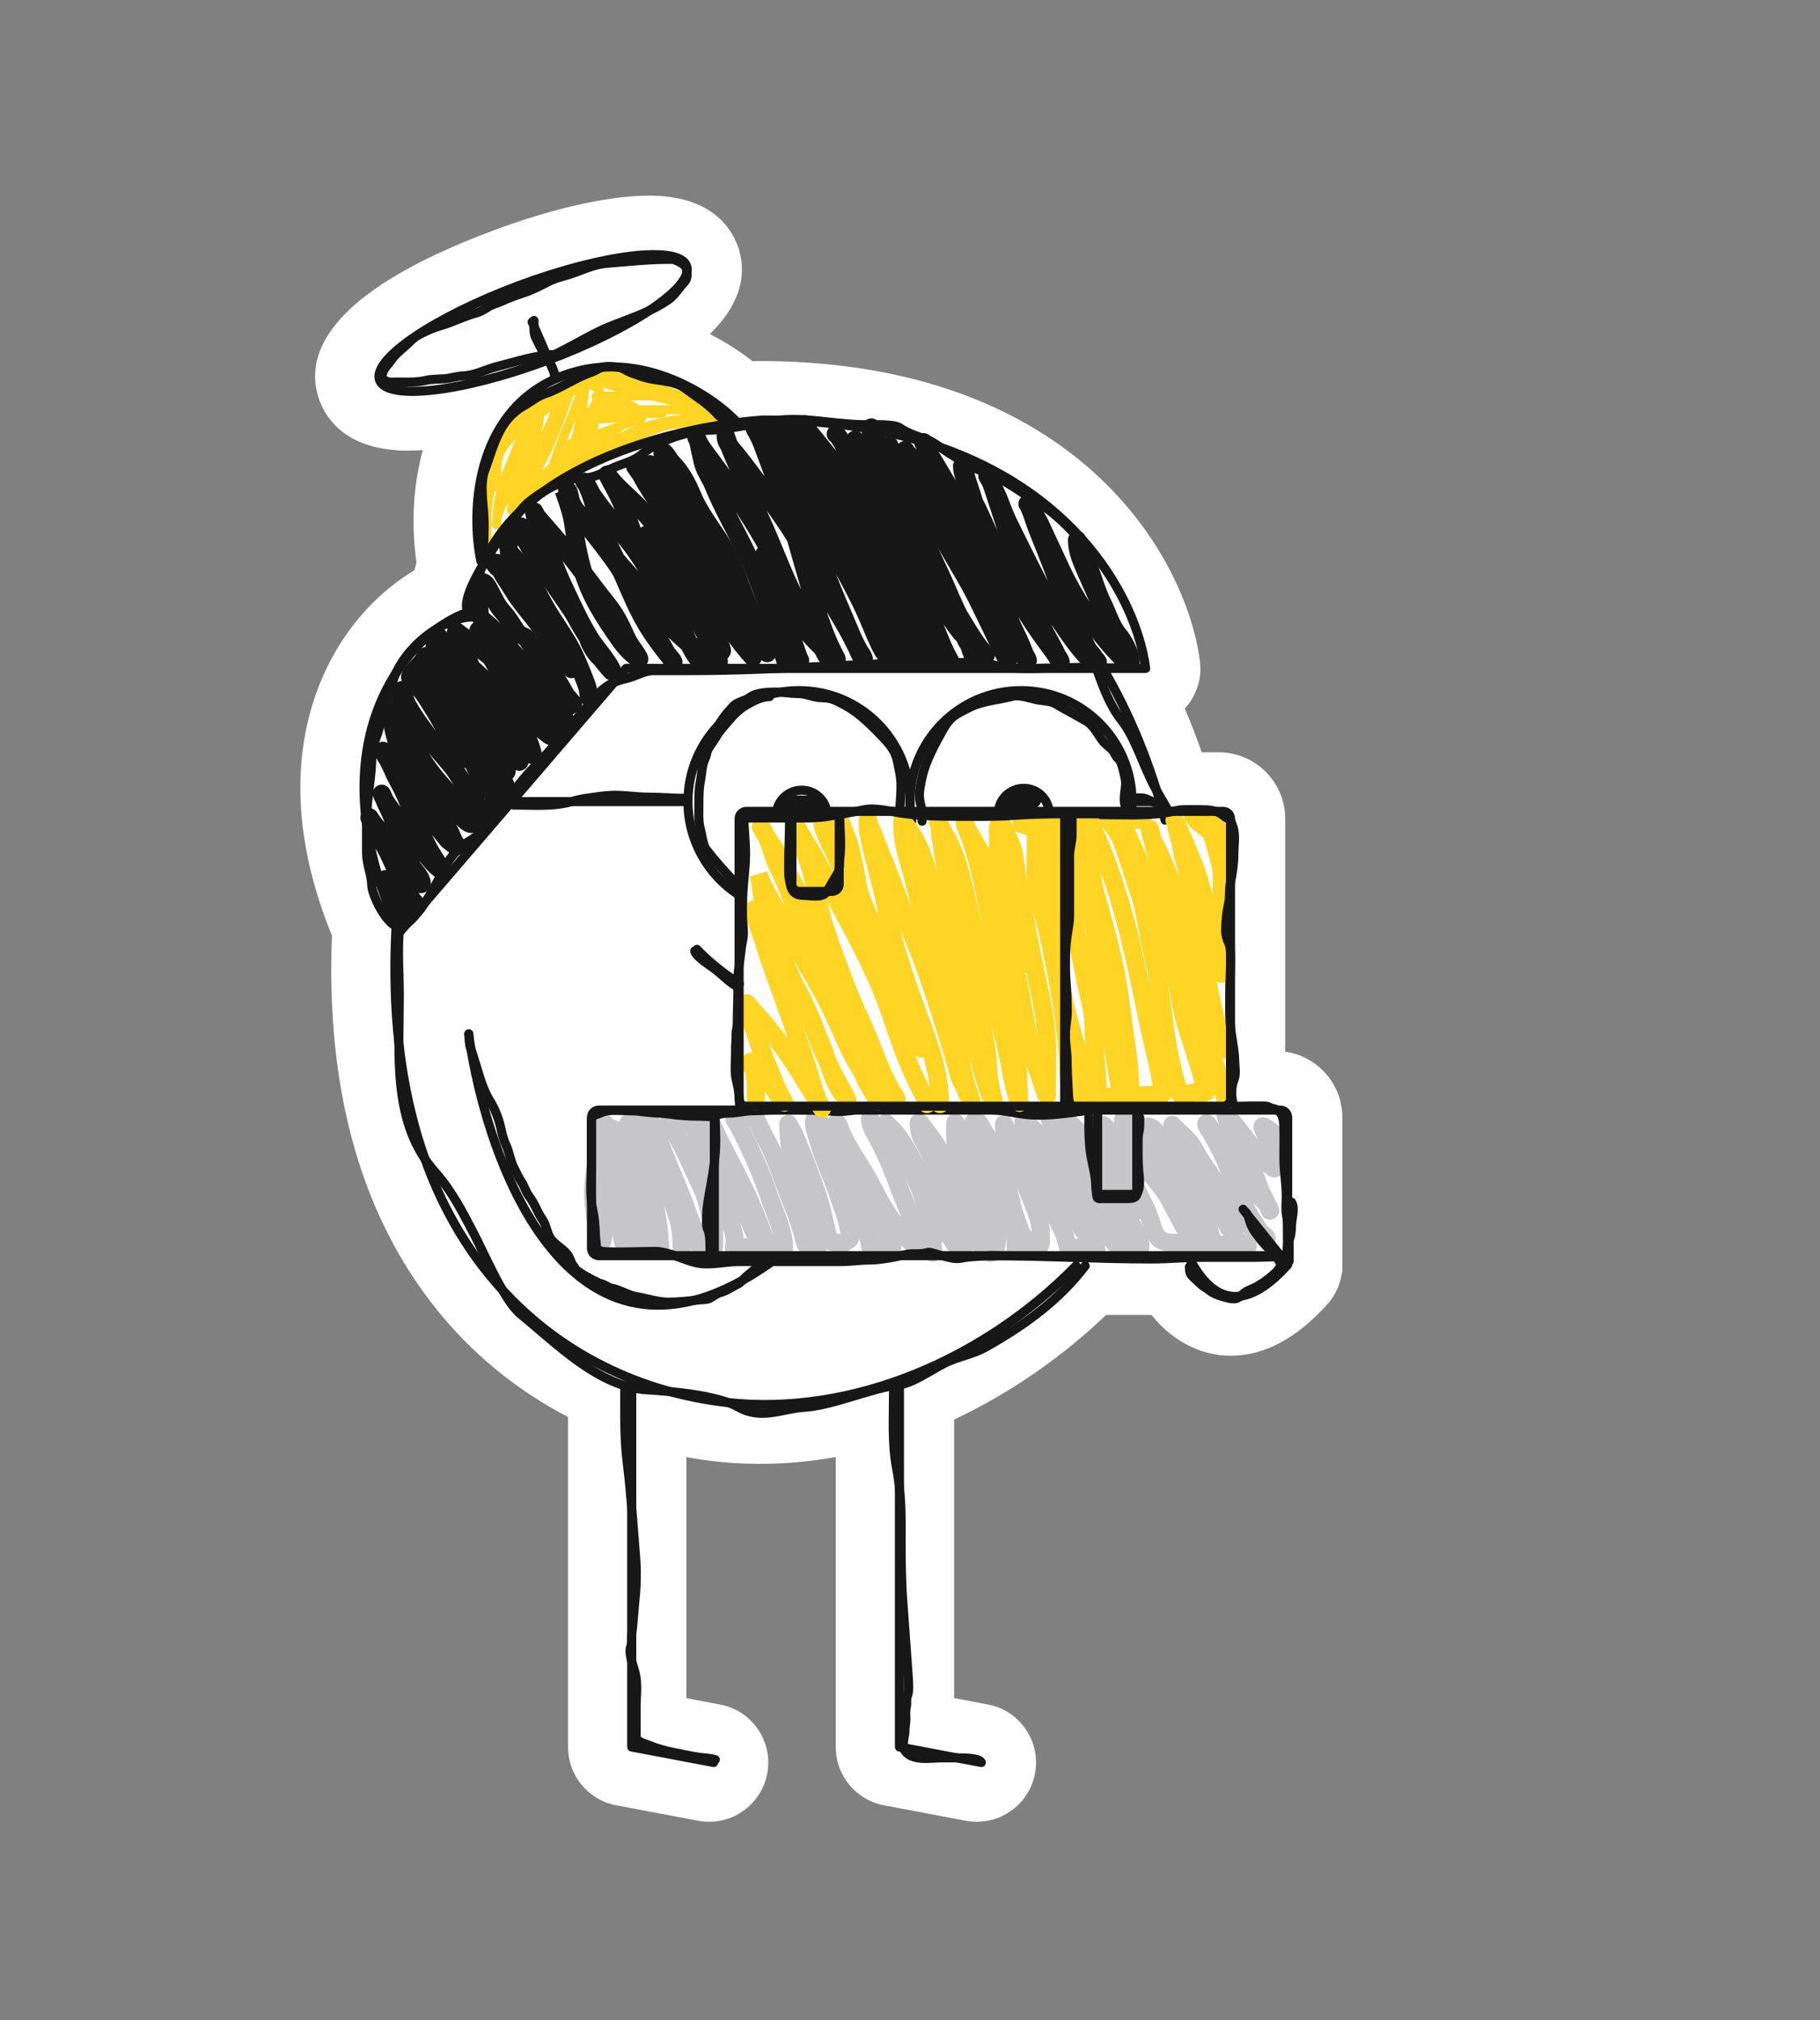 <svg width="400" height="444" viewBox="0 0 400 444" fill="none" xmlns="http://www.w3.org/2000/svg">
<rect x="0" y="0" width="400" height="444" fill="#808080" stroke="none"/>
<path d="M214.69 400.43C213.91 400.43 213.12 400.36 212.35 400.22L194.28 396.81C188.15 395.66 183.69 390.28 183.69 384.04V320.26C178.1 321.25 172.5 321.76 166.99 321.76C163.85 321.76 160.67 321.59 157.54 321.25C155.3 321.01 153.07 320.68 150.85 320.28V373.26L158.26 374.66C161.65 375.29 164.61 377.22 166.58 380.09C168.55 382.98 169.27 386.43 168.62 389.84C167.46 395.98 162.09 400.43 155.85 400.43C155.07 400.43 154.28 400.36 153.51 400.22L135.44 396.81C129.31 395.66 124.85 390.28 124.85 384.04V311.46C114.41 306.05 105 298.56 97.501 289.68C79.8 268.74 71.55 240.48 72.96 205.66C61.711 178.13 66.18 158.34 71.951 146.55C77.831 134.52 86.391 128.13 91.091 125.35C91.231 124.78 91.38 124.22 91.55 123.66C90.921 119.5 89.971 109.63 92.93 98.94C91.8 99.02 90.721 99.05 89.691 99.05C76.32 99.05 71.781 92.21 70.26 88.13C66.79 78.8 70.621 64.73 108.58 50.6C118.52 46.89 128.38 44.33 136.34 43.4C138.59 43.14 140.72 43 142.66 43C156.03 43 160.57 49.85 162.09 53.93C163.86 58.68 163.95 65.63 156.02 73.43C160.07 75.5 163.28 77.73 165.43 79.41C165.61 79.4 166.35 79.35 166.35 79.35H166.75C236.6 79.35 260.71 122.43 263.7 145.21L263.76 145.71C264.12 149.27 262.94 152.87 260.54 155.57C260.49 155.62 260.44 155.68 260.39 155.73C261.73 158.86 262.98 162.08 264.12 165.36H267.86C275.91 165.36 282.46 171.91 282.46 179.96V231.16C289.55 232.16 295.02 238.26 295.02 245.62V279.49L294.69 280.94C294.58 281.42 294.46 281.82 294.33 282.21L294.09 282.95L293.59 283.97C293.16 284.8 292.65 285.57 292.02 286.33L291.64 286.76C284.94 294.21 277.83 297.99 270.53 297.99C269.69 297.99 268.89 297.94 268.08 297.85C264 297.35 258.23 295.39 253.05 289.02H243.1C233.33 298.39 221.6 306.45 209.7 312.01V373.25L217.11 374.65C220.5 375.28 223.46 377.21 225.43 380.08C227.39 382.96 228.11 386.41 227.48 389.81C226.31 395.98 220.94 400.42 214.7 400.42L214.69 400.43Z" fill="white"/>
<path d="M242.36 146.84C248.568 157.347 253.055 168.794 256.064 180.255M87 204.6C83.56 274.76 123.24 304.28 159.92 308.28C187.49 311.283 216.492 298.684 236.5 278.216" stroke="#171717" stroke-width="2" stroke-linecap="round"/>
<path d="M240.88 146.6C242.36 150.84 243.88 155.04 246.48 158.32C249.52 162.16 251.32 168.52 253.8 173.04C255.007 175.271 256.55 177.659 257.769 180.139M87.76 204.6C87.36 209.2 87.76 214 87.76 218.56C87.76 232.52 86.24 247.04 95.64 257.64C99.36 261.84 101.6 266.32 104.2 271.28C106.52 275.72 110.8 285.92 114.44 288.88C122.28 295.24 131.56 304.88 142.2 305.48C147.48 305.8 157.6 306.64 162.36 309.32C167.36 312.16 172 309.6 176.84 309.32C183.12 308.92 191.32 305.12 197.72 304.36C200.52 304.04 204.76 301.08 207.52 299.68C210.56 298.12 213.64 297.8 216.76 296.04C225.546 291.065 232.788 285.709 238.5 278.248" stroke="#171717" stroke-width="2" stroke-linecap="round"/>
<path d="M109.182 107.112C109.182 103.743 108.881 100.032 110.512 96.95C111.474 95.134 113.136 93.807 114.651 92.479C114.986 92.185 115.374 91.725 115.75 91.5C116.385 91.119 114.549 92.368 113.986 92.849C113.118 93.589 112.258 94.341 111.51 95.204C111.435 95.29 111.025 95.83 111.099 95.426C111.172 95.025 111.581 94.575 111.824 94.285C113.234 92.605 114.667 90.995 116.42 89.661C119.12 87.608 122.407 85.361 125.94 85.246C126.011 85.243 127.039 85.085 127.02 85.246C127.003 85.395 126.19 85.582 126.124 85.606C125.043 86.007 123.969 86.448 122.919 86.927C121.285 87.672 119.679 88.532 118.097 89.384C117.561 89.673 117.02 89.981 116.54 90.354C116.462 90.415 117.423 89.95 117.589 89.874C119.881 88.82 122.181 87.758 124.457 86.668C126.533 85.674 128.663 84.382 130.965 83.999C132.687 83.712 134.337 83.569 136.083 83.583C136.514 83.586 136.97 83.627 137.367 83.814C137.771 84.004 136.625 83.317 136.244 83.084C135.506 82.633 134.74 82.277 133.917 82.008C133.504 81.873 132.791 81.884 132.434 81.629C132.204 81.465 132.991 81.73 133.265 81.8C134.187 82.036 135.108 82.308 136.018 82.585C137.267 82.965 138.635 83.238 139.759 83.934C140.926 84.656 137.225 82.875 135.926 82.433C134.77 82.039 133.311 82.169 132.092 82.169C131.616 82.169 131.181 82.279 130.716 82.331C130.602 82.344 130.45 82.32 130.669 82.354C131.346 82.461 132.026 82.535 132.702 82.645C135.578 83.113 138.395 83.832 141.178 84.696C142.685 85.164 144.182 85.872 145.727 86.202C146.667 86.402 147.568 86.733 148.503 86.95C149.191 87.11 149.875 87.251 150.503 87.574C151.312 87.989 151.758 88.731 152.314 89.403C152.563 89.704 152.788 89.979 153.062 90.253C153.155 90.345 153.82 90.917 153.82 91.024C153.82 91.086 153.361 90.815 153.709 91.361C154.02 91.851 154.589 91.934 155.057 92.23C155.428 92.463 154.288 92.311 154.124 92.313C153.01 92.32 151.966 92.516 150.882 92.747C149.347 93.073 147.742 93.343 146.189 93.564C145.716 93.632 145.216 93.907 144.762 94.059C143.935 94.334 143.123 94.65 142.314 94.973C141.78 95.186 141.144 95.351 140.651 95.643C140.22 95.898 139.806 96.131 139.344 96.322C138.426 96.701 137.433 97.101 136.452 97.283C135.622 97.436 134.745 97.894 133.963 98.216C132.688 98.74 131.391 99.128 130.05 99.463C128.952 99.737 127.709 100.377 126.559 100.377" stroke="#FFD424" stroke-width="2" stroke-linecap="round"/>
<path d="M107.059 118.349C107.059 115.951 106.862 113.46 107.159 111.08C107.297 109.978 107.606 108.915 107.731 107.809C107.851 106.743 108.091 105.55 108.409 104.525C108.971 102.712 109.355 100.844 110.116 99.098C110.477 98.268 111.101 97.54 111.687 96.855C112.468 95.942 113.145 94.912 113.993 94.063C114.577 93.479 115.197 92.883 115.657 92.192C115.716 92.104 116.392 90.939 116.307 91.621C116.18 92.637 115.549 93.668 115.157 94.592C114.258 96.712 113.47 98.873 112.586 100.997C111.312 104.06 110.19 107.305 109.566 110.566C109.28 112.06 109.116 116.628 109.116 115.107C109.116 113.683 109.592 112.559 110.201 111.265C111.846 107.772 113.565 104.249 114.871 100.611C116.059 97.304 116.98 93.751 118.556 90.6C118.649 90.413 118.977 89.89 118.82 90.079C118.658 90.273 118.721 90.828 118.685 91.064C118.514 92.163 118.362 93.263 118.085 94.342C117.546 96.436 116.98 98.53 116.214 100.554C115.794 101.663 115.21 102.679 114.771 103.775C114.175 105.265 113.766 106.823 113.422 108.388C113.167 109.544 112.491 110.812 112.458 111.994C112.435 112.807 112.701 111.807 112.872 111.48C113.461 110.351 114.253 109.324 114.957 108.266C116.41 106.081 117.706 103.826 118.942 101.511C121.411 96.885 123.167 92.03 124.897 87.115C125.198 86.261 125.311 85.246 125.311 84.345C125.311 84.139 125.428 83.479 125.24 83.909C125.025 84.401 124.781 84.939 124.476 85.38C123.87 86.255 123.523 87.427 123.076 88.386C122.255 90.151 121.499 91.933 120.684 93.699C119.951 95.288 119.177 96.891 118.627 98.555C118.105 100.136 117.883 101.808 117.535 103.432C117.339 104.346 117.177 105.32 117.092 106.253C117.015 107.098 117.267 106.328 117.656 105.953C119.659 104.021 121.936 102.447 123.869 100.411C124.866 99.361 125.786 98.356 126.311 96.984C126.886 95.48 127.209 93.9 127.496 92.321C127.914 90.022 128.345 87.669 128.524 85.337C128.579 84.625 128.601 83.668 128.881 83.002C129.861 80.676 127.152 87.745 126.282 90.115C125.659 91.813 124.918 93.496 124.211 95.163C123.297 97.32 122.631 99.572 121.741 101.74C121.176 103.115 120.535 104.479 120.041 105.881C120.008 105.975 119.675 107.322 119.913 107.109C120.959 106.173 122.355 105.581 123.54 104.824C125.94 103.293 128.405 101.745 130.431 99.719C131.78 98.37 132.867 96.79 134.037 95.292C134.349 94.892 135.445 93.835 135.108 94.213C134.587 94.799 133.997 95.352 133.409 95.884C131.7 97.429 130.273 99.217 128.41 100.597C127.146 101.534 122.69 103.194 124.183 102.696C128.032 101.413 131.409 99.177 134.88 97.148C137.944 95.356 140.97 93.823 144.462 93.056C147.288 92.436 150.093 92.099 152.953 91.678C153.794 91.555 154.738 91.486 155.588 91.486C156.206 91.486 157.299 91.711 157.88 91.478C158.019 91.423 157.269 90.995 157.187 90.971C155.988 90.629 154.83 89.674 153.745 89.072C151.474 87.81 149.051 86.789 146.59 85.951C144.037 85.082 141.566 83.707 138.807 83.645C135.003 83.56 131.208 83.121 127.396 83.545C127.301 83.556 126.128 83.756 126.468 83.774C127.967 83.853 129.2 84.109 130.545 84.859C131.442 85.359 132.072 85.919 131.788 86.994C131.612 87.657 131.182 88.22 130.838 88.801C130.174 89.92 129.756 91.157 129.267 92.357C128.706 93.733 128.023 95.14 127.725 96.598C127.544 97.481 127.678 96.724 127.825 96.284C128.454 94.396 129.402 92.688 130.431 90.993C130.54 90.813 131.581 89.015 131.602 89.129C131.805 90.247 130.96 91.743 130.709 92.799C130.171 95.075 129.729 97.42 129.039 99.654C128.805 100.411 129 99.679 129.224 99.455C129.732 98.947 130.442 98.622 131.024 98.212C132.61 97.095 134.063 95.733 135.515 94.449C136.846 93.272 138.487 91.948 139.507 90.465C139.842 89.977 139.716 89.654 139.164 89.4C137.381 88.58 135.488 88.171 133.566 87.787C132.819 87.637 132.043 87.582 131.309 87.373C130.608 87.172 131.133 87.115 131.552 87.115C137.329 87.115 143.23 86.769 148.961 87.373C149.04 87.381 149.232 87.466 149.161 87.501C148.793 87.685 147.599 87.25 147.29 87.187C142.45 86.197 137.624 84.83 132.737 84.102C132.425 84.056 131.273 84.019 132.216 84.159C133.283 84.317 134.293 84.691 135.322 85.002C138.103 85.842 140.956 86.458 143.777 87.144C146.29 87.755 148.839 88.27 151.318 89.015C152.162 89.269 152.953 89.651 153.788 89.915C154.039 89.994 153.928 90.066 153.717 90.072C152.838 90.095 151.954 90.072 151.075 90.072C146.886 90.072 142.696 90.072 138.507 90.072C138.083 90.072 137.344 89.929 136.936 90.1C136.881 90.124 138.234 90.204 138.364 90.207C140.742 90.26 143.255 90.195 145.591 90.714C145.743 90.748 145.297 90.843 145.141 90.843C142.361 90.843 139.564 90.92 136.793 91.157C134.759 91.331 132.745 91.664 130.724 91.943C130.402 91.987 129.42 92.128 130.367 92.128C132.697 92.128 135.022 91.743 137.35 91.743C139.772 91.743 132.522 91.363 130.11 91.157C129.508 91.106 128.945 90.98 128.36 90.85C127.99 90.768 129.09 90.628 129.467 90.586C131.117 90.4 132.773 90.301 134.423 90.1C135.17 90.009 135.993 90.044 136.722 89.843C137.001 89.766 136.163 89.789 136.122 89.786C135.013 89.702 133.913 89.686 132.802 89.686C132.751 89.686 131.858 89.661 132.188 89.757C133.499 90.14 134.947 90.18 136.286 90.465C137.696 90.764 139.191 91.013 140.556 91.486C141.883 91.945 140.148 92.283 139.607 92.471C134.986 94.077 130.423 95.849 125.811 97.469C125.783 97.479 124.857 97.841 125.24 97.655C126.011 97.28 126.803 96.942 127.603 96.634C127.961 96.497 129.245 95.652 129.16 96.505C129.108 97.028 128.703 97.471 128.382 97.855C127.661 98.716 126.915 99.566 126.161 100.397C125.576 101.041 125.047 101.761 124.433 102.375C124.143 102.665 124.139 102.345 124.161 102.09C124.196 101.687 124.94 101.213 124.797 101.411C124.575 101.719 124.173 101.844 123.869 102.054C123.193 102.518 122.517 102.968 121.912 103.525C119.699 105.562 117.83 107.932 115.628 109.98C114.906 110.652 114.285 111.538 113.486 112.115C112.574 112.774 112.638 111.727 112.772 110.937C113.026 109.438 113.752 108.017 114.386 106.652C115.232 104.831 116.126 103.034 117.028 101.24C117.859 99.586 118.739 98.065 119.791 96.548C120.716 95.215 121.625 93.85 122.469 92.464C122.686 92.108 122.74 91.861 122.74 91.457C122.74 90.9 122.74 90.343 122.74 89.786C122.74 89.173 122.3 89.269 121.776 89.308C120.542 89.399 119.441 90.393 118.499 91.1" stroke="#FFD424" stroke-width="2" stroke-linecap="round"/>
<path d="M116.96 70.76L122.32 83.12" stroke="#171717" stroke-width="2" stroke-linecap="round" stroke-linejoin="round"/>
<path d="M105.68 123.32C103.48 112.68 104.24 91.08 122.32 83.16C139.6 75.6 156.52 86.88 162 92.84" stroke="#171717" stroke-width="2" stroke-linecap="round" stroke-linejoin="round"/>
<path d="M120.231 79.243C138.865 72.306 152.596 62.99 150.9 58.435C149.205 53.88 132.724 55.811 114.091 62.748C95.457 69.685 81.726 79.001 83.422 83.556C85.118 88.111 101.598 86.18 120.231 79.243Z" stroke="#171717" stroke-width="2"/>
<path d="M160.48 92.601C159.76 92.001 158.44 91.961 157.84 91.241C156.92 90.161 155.68 89.121 154.56 88.241C153.24 87.281 151.84 86.321 150.6 85.401C147.84 83.361 143.92 83.881 140.8 82.681C139.88 82.321 138.92 82.081 138.04 81.641C137.36 81.321 136.52 80.721 135.76 80.681C134.92 80.641 134.16 80.521 133.28 80.561C131.92 80.601 131.16 81.401 129.92 81.841C126.32 83.081 123.16 85.441 119.64 86.601C118 87.161 116.48 88.481 114.92 89.321C113.36 90.201 111.96 91.561 110.96 92.961C108.76 96.081 107.84 99.881 106.56 103.401C105.44 106.481 106.2 110.361 106.36 113.641C106.52 117.041 106.16 120.241 106.32 123.641" stroke="#171717" stroke-width="2" stroke-linecap="round"/>
<path d="M117.36 70.44C117.4 71.6 117.2 73.16 117.72 74.2C118.16 75.08 118.52 75.84 119 76.72C120.12 78.76 121.8 80.48 121.92 82.96" stroke="#171717" stroke-width="2" stroke-linecap="round"/>
<path d="M121.912 77.9C117.52 78.121 113.626 79.446 109.441 80.507C106.748 81.169 104.593 82.495 101.693 82.627C100.409 82.671 99.041 83.157 97.757 83.246C96.265 83.378 94.857 83.29 93.448 83.643C91.252 84.173 88.434 83.908 86.156 83.997C85.368 84.041 84.043 83.643 84.001 82.76C83.96 81.346 85.12 80.418 85.948 79.225C87.067 77.591 88.766 76.442 90.216 74.984C91.418 73.791 92.412 73.393 93.987 72.642C95.644 71.847 97.508 71.45 99.207 70.787C101.072 70.036 102.977 69.24 104.925 68.71C105.671 68.489 106.624 67.915 107.286 67.473C108.198 66.899 109.234 66.678 110.228 66.236C111.637 65.573 113.294 64.955 114.786 64.469C116.692 63.895 118.805 62.79 120.545 61.907C122.202 61.067 123.818 60.758 125.559 60.184C128.086 59.344 130.53 58.107 133.265 57.886C137.988 57.489 142.878 56.958 147.684 57.003C148.264 57.003 149.548 57.665 150.045 58.019C150.957 58.637 150.957 59.432 150.998 60.404C151.04 61.686 150.253 62.083 149.548 63.011C148.802 63.983 147.932 65.176 146.897 65.883C143.126 68.489 138.9 69.859 134.591 71.538C128.79 73.835 123.86 77.502 117.893 79.623" stroke="#171717" stroke-width="2" stroke-linecap="round"/>
<path d="M88.572 201.556C87.848 199.927 87.245 198.209 86.505 196.564C86.016 195.478 83.983 192.594 84.874 193.385C86.37 194.715 87.703 196.203 89.334 197.41C89.691 197.675 92.712 200.193 91.388 198.704C88.482 195.434 87.232 191.261 85.309 187.414C84.103 185.003 82.524 182.976 81.501 180.477C80.851 178.887 81.307 179.912 81.876 180.67C83.808 183.246 86.333 185.336 88.089 188.067C89.332 190.002 90.582 192.564 92.271 194.159C92.642 194.51 92.759 194.252 92.657 193.845C92.295 192.396 91.211 191.559 90.446 190.339C88.619 187.431 87.47 183.754 86.517 180.465C86.008 178.705 85 177.204 84.39 175.497C84.266 175.151 83.762 174.168 83.907 174.506C84.266 175.343 84.594 176.039 85.139 176.802C88.194 181.078 91.425 185.41 94.882 189.36C95.385 189.936 96.075 190.601 96.67 191.065C96.898 191.242 96.021 189.422 95.921 189.276C94.419 187.085 93.324 184.833 92.271 182.398C90.696 178.756 89.44 175.058 87.484 171.581C86.527 169.878 85.907 168.001 84.874 166.359C84.704 166.09 83.723 164.204 84.354 165.465C86.214 169.185 90.181 171.613 92.887 174.675C94.437 176.429 95.705 178.368 97.106 180.235C97.857 181.237 98.746 182.362 99.184 183.547C99.442 184.243 99.766 184.976 100.224 185.565C101.186 186.802 98.69 184.935 98.362 184.538C96.639 182.452 94.853 180.233 93.588 177.83C91.888 174.6 91.21 170.732 90.433 167.205C90.132 165.833 89.635 164.527 89.334 163.156C89.052 161.873 88.817 160.559 88.185 159.397C87.815 158.715 87.741 157.584 87.218 157.004C85.765 155.389 85.827 158.067 86.179 159.034C86.444 159.764 86.524 160.567 86.723 161.319C87.117 162.809 87.781 164.209 88.137 165.706C88.341 166.566 88.55 167.28 88.959 168.051C89.019 168.166 88.292 166.936 88.137 166.637C86.488 163.457 86.968 158.541 87.968 155.167C88.283 154.104 88.355 153.171 88.355 152.072C88.355 151.717 88.299 151.437 88.463 151.964C88.829 153.133 89.104 154.165 89.708 155.263C91.296 158.15 93.404 160.635 95.208 163.374C96.797 165.786 99.02 167.685 100.538 170.13C101.696 171.995 103.057 173.732 104.188 175.618C104.8 176.637 105.135 177.894 105.856 178.821C106.248 179.324 106.115 180.11 106.364 180.67C106.447 180.856 106.492 181.455 106.388 181.637C105.916 182.463 103.379 179.641 103.149 179.365C98.885 174.237 93.695 169.842 91.074 163.591C90.699 162.697 90.35 161.8 89.998 160.896C89.673 160.059 90.152 161.944 90.264 162.177C91.972 165.719 93.792 169.26 95.921 172.572C97.492 175.016 99.434 177.011 101.191 179.256C101.597 179.775 102.796 181.105 103.584 181.105C104.265 181.105 105.87 178.771 106.412 178.289C107.158 177.626 108.258 176.913 109.132 176.427C109.534 176.204 109.693 176.368 109.325 175.859C108.353 174.513 107.036 173.435 106.195 171.992C103.027 166.555 101.491 160.404 99.281 154.562C98.458 152.388 97.419 150.259 96.404 148.156C95.853 147.015 95.321 145.881 94.543 144.881C94.122 144.34 93.623 143.852 93.31 144.554C92.872 145.54 92.256 146.092 91.509 146.839C91.325 147.024 89.939 148.631 90.143 148.857C90.271 148.999 90.633 149.047 90.796 149.123C91.754 149.57 92.36 150.556 92.972 151.371C95.345 154.535 97.697 157.666 99.837 160.993C100.808 162.501 101.933 163.963 102.665 165.61C102.808 165.932 103.632 167.1 102.907 166.939C101.469 166.62 100.364 164.551 99.668 163.434C98.134 160.975 96.881 158.337 95.317 155.904C94.352 154.404 93.418 152.676 92.222 151.347C92.037 151.142 91.982 150.841 92.065 150.55C92.202 150.071 93.492 151.007 93.624 151.081C94.184 151.397 98.145 153.583 98.145 152.906C98.145 151.938 97.49 151.235 97.057 150.417C96.429 149.229 96.021 147.935 95.8 146.609C95.559 145.16 95.534 140.74 95.534 142.21C95.534 143.818 95.805 145.184 95.486 146.778C95.229 148.064 95.589 151.986 95.305 150.707C94.869 148.745 93.893 146.933 93.407 144.99C93.148 143.955 94.252 144.203 94.882 143.853C95.742 143.375 95.847 141.905 96.078 141.073C96.254 140.44 96.174 139.127 96.67 140.469C96.94 141.197 97.488 141.878 98.072 142.379C99.671 143.749 101.437 144.946 103.052 146.307C106.573 149.272 109.872 152.819 112.492 156.617C114.243 159.155 115.987 161.684 116.807 164.691C116.985 165.345 117.476 166.549 116.275 165.513C114.101 163.639 112.316 161.379 110.546 159.131C108.508 156.543 106.148 154.243 104.14 151.637C102.723 149.798 101.513 147.922 99.885 146.295C99.39 145.799 97.986 143.839 98.822 145.57C100.525 149.097 101.772 152.814 103.536 156.303C105.124 159.445 107.144 162.172 108.926 165.175C109.674 166.434 110.179 167.875 111.078 169.03C111.333 169.359 111.588 169.913 110.933 169.526C109.626 168.754 108.683 167.573 107.5 166.649C106.41 165.797 103.555 162.822 104.333 163.966C105.507 165.692 106.996 167.301 108.322 168.922C109.252 170.058 110.326 171.741 110.764 173.164C110.806 173.303 111.392 174.284 111.392 173.877C111.392 172.509 110.273 171.123 109.627 170.009C107.806 166.866 106.994 163.292 105.24 160.134C104.579 158.944 107.385 161.814 108.479 162.624C109.964 163.724 111.414 164.785 112.722 166.093C112.91 166.281 114.434 167.889 114.148 167.302C113.133 165.215 111.687 163.247 110.498 161.258C108.483 157.89 106.689 154.502 105.131 150.9C103.953 148.176 103.174 145.322 101.952 142.608C101.522 141.653 101.082 140.694 100.707 139.72C100.612 139.473 100.165 139.008 100.2 138.729C100.205 138.687 101.268 139.526 101.336 139.575C106.896 143.578 112.371 147.509 116.203 153.257C117.897 155.798 119.264 158.548 120.989 161.041C121.982 162.476 120.882 161.795 119.986 161.065C117.495 159.035 114.669 156.44 112.951 153.692C111.407 151.221 110.247 148.552 108.806 146.029C108.012 144.64 106.953 143.092 106.412 141.605C106.119 140.8 105.683 140.059 105.373 139.285C104.767 137.769 105.575 138.846 106.509 139.55C110.713 142.718 115.3 145.419 119.66 148.362C121.573 149.653 122.93 151.478 124.579 153.039C124.897 153.34 126.75 155.607 125.558 154.345C124.248 152.958 123.585 151.081 122.464 149.558C120.896 147.431 119.463 145.029 117.726 143.044C117.052 142.274 116.293 141.322 115.816 140.421C115.544 139.908 114.377 139.683 113.918 139.224C113.19 138.496 112.027 136.127 110.5 134.501C108.153 132.001 107.249 127.296 105.663 128.001C105.268 128.177 105.072 134.983 105.663 135.743C106.319 136.586 107.395 137.259 108.153 138.028C109.628 139.524 110.856 141.251 112.262 142.814C115.693 146.626 118.645 150.821 120.663 155.529C121.422 157.3 122.035 159.02 124.035 159.131C124.482 159.156 124.616 159.276 124.373 158.599C123.908 157.3 122.788 155.994 121.968 154.889C121.227 153.89 120.744 152.733 120.216 151.613C119.816 150.768 120.672 151.611 120.868 151.843C121.704 152.831 122.434 153.51 123.6 154.127C124.126 154.406 125.833 155.982 125.123 154.562" stroke="#171717" stroke-width="4" stroke-linecap="round"/>
<path d="M129.384 153.201C129.384 151.592 128.857 150.292 128.258 148.809C127.33 146.51 126.45 144.242 125.242 142.068C123.394 138.741 120.995 135.677 119.251 132.324C117.537 129.028 115.603 125.696 113.247 122.817C108.857 117.451 119.408 135.245 122.754 141.317C123.671 142.982 124.698 144.67 125.478 146.404C126.027 147.623 125.319 146.915 124.728 146.279C122.41 143.789 120.806 140.719 118.862 137.953C117.085 135.424 114.941 133.131 113.247 130.559C112.459 129.362 111.746 128.099 110.926 126.931C110.526 126.362 110.224 125.377 109.619 124.986C109.34 124.805 108.352 123.679 108.619 123.679C109.759 123.679 110.628 124.503 111.871 124.43C112.452 124.395 111.871 121.918 111.871 121.427C111.871 120.992 111.462 118.977 111.871 118.925C112.421 118.857 113.421 117.159 113.678 116.674C114.902 114.361 114.67 116.793 115.179 117.98C116.384 120.793 118.556 123.257 120.127 125.875C121.833 128.718 123.802 131.372 125.631 134.131C126.549 135.517 127.241 137.038 128.133 138.44C128.553 139.099 129.168 139.935 129.384 140.691C129.672 141.7 130.939 143.787 131.761 144.444C131.99 144.628 134.453 147.701 134.499 147.641C134.938 147.055 130.521 141.62 130.134 141.025C127.68 137.252 125.813 133.026 123.894 128.961C122.208 125.39 120.937 121.542 119.126 118.05C118.269 116.396 117.789 114.348 117.389 112.546C117.263 111.981 117.812 113.32 118.028 113.574C120.273 116.21 122.632 118.788 124.783 121.497C127.708 125.18 130.43 129.031 133.387 132.686C134.649 134.246 135.653 135.892 136.528 137.689C137.224 139.121 137.754 140.53 138.641 141.887C139.209 142.756 139.861 143.546 140.336 144.444C140.611 144.962 140.58 145.051 139.975 144.583C138.344 143.323 137.271 142.138 136.083 140.441C132.814 135.772 129.793 131.128 128.133 125.625C127.076 122.123 126.454 118.347 125.937 114.728C125.595 112.336 123.88 107.778 123.88 107.778C123.88 107.778 124.313 109.012 124.644 109.571C126.035 111.918 127.865 113.927 129.537 116.076C131.714 118.875 133.904 121.585 135.875 124.541C137.203 126.533 138.23 128.671 139.516 130.684C142.079 134.695 144.046 139.219 146.396 143.332C146.811 144.058 147.508 144.624 147.897 145.306C148.399 146.184 147.154 144.347 147.008 144.166C144.726 141.333 142.45 138.159 140.795 134.923C138.944 131.304 137.449 127.495 135.75 123.804C134.558 121.215 133.228 118.691 132.15 116.048C130.875 112.927 130.396 109.238 128.758 106.291C128.522 105.866 128.199 105.677 128.633 106.166C129.302 106.918 129.68 108.054 130.246 108.89C132.841 112.73 136.034 116.177 138.835 119.871C140.924 122.625 142.625 125.61 144.395 128.571C146.542 132.164 148.87 135.817 150.594 139.635C151.225 141.032 152.173 143.24 153.207 144.389C153.391 144.593 153.846 145.278 153.652 145.084C152.546 143.978 151.657 141.852 150.788 140.525C146.707 134.287 143.335 127.544 140.447 120.677C138.835 116.842 137.749 112.777 135.944 109.029C135.202 107.488 134.337 106.038 133.581 104.526C133.234 103.831 134.041 105.041 134.165 105.193C135.861 107.266 137.998 109.026 139.892 110.92C144.906 115.934 148.532 121.7 151.775 127.946C153.581 131.424 154.925 135.113 156.529 138.676C157.116 139.981 158.334 141.433 158.641 142.818C158.821 143.624 158.262 142.826 157.905 142.429C156.261 140.603 154.896 138.292 153.401 136.327C150.08 131.96 147.063 127.499 144.645 122.553C143.975 121.183 143.266 119.768 142.518 118.439C142.239 117.942 141.684 116.962 142.407 118.092C146.101 123.864 149.765 129.641 153.012 135.688C154.393 138.26 155.88 140.82 157.154 143.444C157.54 144.237 158.814 146.517 157.154 144.945C155.487 143.365 152.973 142.822 151.205 141.331C147.138 137.899 143.798 134.104 140.892 129.683C139.137 127.013 136.883 124.936 134.943 122.428C133.527 120.597 132.14 118.74 130.635 116.98C129.351 115.478 128.133 113.929 126.826 112.476C126.238 111.823 125.969 111.25 125.575 110.419C125.277 109.789 125.153 107.929 124.63 107.667" stroke="#171717" stroke-width="4" stroke-linecap="round"/>
<path d="M168.608 143.555C167.239 139.876 165.803 136.228 164.299 132.603C162.552 128.393 161.073 123.57 158.656 119.676C156.481 116.172 153.732 112.738 152.151 108.918C151.066 106.296 149.671 103.687 147.648 101.663C147.34 101.356 146.103 99.272 145.702 99.272C145.156 99.272 146.996 102.852 147.05 102.956C149.422 107.524 151.253 112.361 153.207 117.119C156.264 124.56 159.891 131.693 163.354 138.941C164.014 140.322 164.787 141.937 165.161 143.43C165.464 144.645 165.913 144.962 164.605 143.472C156.436 134.166 152.444 122.172 145.646 111.976C143.97 109.462 142.314 107.108 140.893 104.415C140.488 103.647 138.726 101.397 140.198 103.414C142.493 106.56 144.787 109.729 147.022 112.921C149.121 115.92 150.877 119.16 153.096 122.067C154.202 123.516 151.949 120.313 151.762 120.01C150.245 117.552 148.883 115.003 147.592 112.421C146.421 110.079 145.325 107.589 144.59 105.11C144.452 104.645 143.322 101.869 142.7 102.024C142.455 102.086 145.683 107.04 145.813 107.209C148.841 111.14 151.838 115.078 154.903 118.981C156.754 121.339 158.343 123.901 160.157 126.292C161.104 127.541 161.956 128.779 162.659 130.184" stroke="#171717" stroke-width="4" stroke-linecap="round"/>
<path d="M236.713 118.675C236.713 121.2 237.722 123.396 238.715 125.68C240.017 128.676 241.321 131.652 242.662 134.631C244.083 137.789 245.391 140.899 247.096 143.93C247.399 144.469 247.665 145.02 247.972 145.556C248.694 146.821 245.693 143.72 244.719 142.637C240.176 137.583 236.119 131.345 233.225 125.194C231.617 121.778 230.073 118.347 228.457 114.936C227.789 113.525 225.175 109.622 225.955 110.975C226.782 112.409 227.208 114.298 227.818 115.84C229.344 119.699 230.912 123.546 232.335 127.445C234.194 132.54 236.448 137.496 238.909 142.331C239.503 143.498 239.828 143.389 240.5 144.5C240.718 144.861 241.595 145.69 241.195 145.556C239.681 145.052 238.926 144.488 237.964 143.332C235 139.768 232.447 135.874 230.222 131.81C227.332 126.528 224.701 121.059 222.008 115.673C221.123 113.903 220.382 112.08 219.701 110.224C219.126 108.661 218.177 107.094 217.699 105.54C217.594 105.197 216.728 104.239 217.088 104.804C217.577 105.573 217.913 106.291 218.2 107.167C219.934 112.465 221.676 117.767 223.467 123.053C225.083 127.82 227.224 132.399 228.902 137.133C229.744 139.509 231.197 141.54 232.21 143.819C232.405 144.258 232.759 144.615 232.961 145.069C233.652 146.625 231.816 143.627 231.557 143.276C228.924 139.708 226.333 136.185 224.204 132.282C221.726 127.738 219.87 122.821 217.699 118.119C216.795 116.159 215.891 114.193 215.003 112.226C214.325 110.726 213.345 109.406 212.849 107.806C212.381 106.3 211.445 104.002 211.445 102.413C211.445 102.224 211.818 103.158 211.889 103.414C212.222 104.611 212.607 105.788 213.001 106.972C214.916 112.716 216.382 118.563 218.214 124.332C219.649 128.855 220.725 133.887 222.759 138.189C223.569 139.904 224.442 141.657 225.08 143.443C225.234 143.876 226.342 145.659 225.677 145.042C223.908 143.398 222.498 141.2 221.216 139.176C218.404 134.736 216.071 130 213.752 125.291C210.896 119.491 208.53 113.209 206.191 107.194C205.193 104.629 204.462 102.066 203.745 99.411C203.554 98.707 203.289 98.073 202.994 97.409C202.627 96.584 203.367 97.837 203.439 98.16C203.655 99.131 204.456 100.08 204.954 100.926C206.381 103.351 207.86 105.741 209.193 108.223C210.69 111.01 212.043 113.842 213.446 116.674C214.634 119.071 216.029 121.479 216.824 124.04C217.198 125.246 217.701 126.427 217.949 127.668C218.007 127.954 218.2 129.104 218.2 128.933" stroke="#171717" stroke-width="4" stroke-linecap="round"/>
<path d="M221.452 145.446C221.415 145.115 221.19 144.809 221.048 144.514C220.225 142.805 219.38 141.104 218.547 139.4C216.5 135.215 214.586 130.963 212.25 126.932C209.147 121.576 206.015 116.225 202.813 110.934C200.454 107.037 197.771 103.172 195.933 99.037C195.838 98.823 195.331 97.53 195.488 97.966C196.302 100.227 198.721 102.059 200.172 103.901C202.01 106.234 203.763 108.612 205.44 111.059C205.714 111.459 207.089 113.401 206.44 111.865C206.077 111.005 205.507 110.38 204.953 109.642C204.087 108.487 203.528 107.054 202.827 105.791C201.956 104.223 201.445 102.499 200.561 100.927C200.134 100.167 199.303 99.647 198.935 98.911" stroke="#171717" stroke-width="4" stroke-linecap="round"/>
<path d="M187.927 96.659C188.059 98.118 188.851 99.483 189.483 100.773C190.566 102.98 191.6 105.209 192.68 107.417C194.005 110.124 195.23 112.993 196.377 115.784C198.909 121.939 200.977 128.276 203.925 134.27C205.62 137.717 206.694 141.447 208.567 144.819C209.315 146.165 207.951 143.783 207.789 143.513C203.737 136.76 201.435 129.048 198.49 121.788C196.603 117.137 193.795 111.732 193.681 106.583C193.665 105.88 194.189 107.363 194.237 107.472C194.927 109.05 195.819 110.524 196.739 111.976C201.789 119.942 206.244 128.262 210.457 136.688C210.98 137.733 211.64 138.705 212.056 139.802C212.168 140.097 212.377 141.178 212.792 141.261C213.755 141.454 211.666 139.652 211.055 138.884C209.667 137.142 208.418 135.203 207.316 133.269C206.124 131.176 205.124 128.993 204.217 126.764C204.145 126.588 203.443 124.963 203.591 125.11C204.163 125.682 204.548 126.506 204.953 127.195C205.786 128.611 206.859 129.854 207.886 131.129C211.046 135.048 213.099 139.951 216.448 143.693C216.544 143.801 216.872 144.293 216.587 143.888C215.872 142.872 214.943 142.017 214.196 141.025C210.738 136.427 208.856 130.852 206.426 125.708C203.816 120.18 201.359 114.578 199.06 108.918C198.306 107.061 197.059 105.368 196.183 103.553C195.447 102.029 194.567 100.575 193.737 99.105C193.579 98.826 191.726 93.721 191.485 93.962C191.018 94.429 192.068 97.191 192.18 97.715C192.948 101.33 193.192 104.665 194.571 108.181C198.009 116.955 204.213 124.224 208.678 132.449C210.87 136.486 212.93 141.013 214.196 145.445" stroke="#171717" stroke-width="4" stroke-linecap="round"/>
<path d="M205.19 145.195C204.968 142.539 203.02 139.817 201.562 137.69C198.904 133.81 196.798 129.444 194.432 125.375C190.561 118.718 186.49 112.21 182.812 105.444C181.315 102.689 180.195 99.737 178.795 96.938C178.321 95.989 177.734 95.102 177.364 94.102C177.259 93.818 176.919 93.007 176.919 93.31C176.919 94.174 177.992 95.108 178.476 95.714C181.83 99.918 185.434 104.128 188.441 108.585C192.324 114.339 195.622 120.527 199.13 126.515C200.073 128.124 201.132 129.66 202.076 131.268C202.86 132.603 202.194 131.508 201.659 130.907C197.688 126.439 195.643 120.91 193.084 115.604C190.55 110.352 187.204 104.916 185.926 99.161C185.737 98.315 184.394 95.769 183.674 95.409" stroke="#171717" stroke-width="4" stroke-linecap="round"/>
<path d="M172.654 145.533C172.605 145.014 172.398 144.541 172.22 144.054C171.555 142.234 170.946 140.397 170.356 138.551C169.595 136.167 168.947 133.716 168.078 131.371C166.751 127.79 165.381 124.211 163.699 120.779C161.377 116.043 158.749 111.459 156.756 106.568C156.202 105.208 155.352 104.038 154.813 102.662C154.358 101.499 154.184 100.221 153.876 99.023C153.675 98.238 153.607 97.154 153.216 96.449C153.038 96.13 153.01 96.015 153.206 96.479C153.849 98.002 155.062 99.525 156.046 100.838C161.978 108.748 167.337 117.278 171.954 126.026C173.957 129.821 175.863 133.641 177.802 137.466C178.714 139.266 179.997 140.908 180.889 142.693C180.966 142.846 181.718 144.533 181.954 144.439C182.029 144.409 179.695 140.859 179.577 140.661C177.686 137.498 176.071 134.099 174.429 130.799C171.781 125.479 169.796 119.875 167.328 114.477C165.989 111.547 165.082 108.476 163.64 105.591C162.083 102.477 160.764 99.424 159.606 96.183C159.494 95.868 159.501 95.522 159.518 96.084C159.558 97.488 161.097 98.93 161.904 99.95C165.651 104.686 169.151 109.549 172.555 114.536C174.775 117.789 176.735 121.255 178.69 124.675C180.864 128.481 182.767 132.483 185.041 136.223C186.327 138.338 187.469 140.552 188.542 142.782C188.825 143.37 189.065 144.167 189.518 144.646C190.159 145.322 189.673 144.28 189.479 143.995C187.797 141.528 186.797 138.677 185.613 135.957C183.837 131.88 182.153 127.783 180.642 123.6C178.477 117.604 176.592 111.51 173.995 105.69C173.269 104.063 172.39 102.508 171.766 100.838C171.293 99.57 170.883 98.193 170.307 96.972C169.995 96.311 169.452 95.398 169.291 94.674C169.168 94.119 169.199 94.52 169.36 94.842C170.059 96.239 170.991 97.456 171.954 98.678C175.662 103.384 179.391 108.249 182.24 113.54C185.078 118.811 187.868 124.039 190.228 129.547C191.666 132.901 193.212 136.235 194.844 139.498C195.36 140.53 195.843 141.59 196.432 142.584C196.546 142.777 197.09 143.609 196.974 143.541C196.112 143.034 195.581 141.669 195.081 140.878C193.466 138.325 191.741 135.846 190.14 133.284C188.974 131.419 187.748 129.561 186.816 127.564C185.715 125.205 184.916 122.722 183.798 120.365C182.819 118.299 181.738 116.233 180.652 114.221C180.238 113.454 179.915 112.665 179.538 111.883C179.431 111.661 179.222 110.966 179.222 111.213C179.222 113.709 180.518 115.658 181.619 117.86C184.326 123.275 187.463 128.549 190.011 134.034C191.091 136.357 191.975 138.777 193.069 141.085C193.414 141.814 194.651 144.646 195.732 144.646C196.124 144.646 196.681 144.311 197.063 144.212C197.866 144.003 198.775 144.113 199.597 144.113C200.193 144.113 200.747 144.084 201.314 144.291C201.597 144.394 202.057 144.641 201.669 144.182C199.527 141.651 198.232 138.34 196.757 135.415C194.781 131.493 192.107 127.987 190.14 124.053C188.624 121.022 187.387 117.87 185.593 114.98C183.66 111.866 182.31 108.428 180.287 105.374C178.187 102.205 176.762 98.724 174.607 95.611C173.231 93.623 170.679 94.632 168.571 94.398C167.83 94.316 166.83 94.23 166.125 94.013C165.611 93.855 165.775 94.023 165.997 94.418C166.631 95.544 167.151 96.566 167.605 97.8C169.238 102.245 170.903 106.661 172.565 111.094C174.466 116.164 175.744 121.358 177.269 126.539C179.052 132.592 180.643 138.832 183.66 144.389C184.41 145.77 183.167 144.862 182.556 144.251C179.555 141.25 176.444 138.547 174.686 134.606C173.036 130.909 171.127 127.264 169.143 123.738C168.801 123.13 168.307 122.501 168.048 121.854C167.888 121.453 168.325 122.674 168.482 123.077C169.719 126.238 170.878 129.49 171.845 132.742C172.646 135.431 173.207 138.267 174.252 140.878C174.834 142.333 175.163 143.806 175.849 145.178" stroke="#171717" stroke-width="4" stroke-linecap="round"/>
<path d="M251.8 146.92H137.6L87.8 204.92C67.4 160.52 92.2 137.04 103.8 134.32C105.56 104.08 147.2 93.72 167.8 92.32C229.4 92.32 249.44 128.72 251.8 146.92Z" stroke="#171717" stroke-width="2" stroke-linejoin="round"/>
<path d="M104.04 135.6C96.44 135.6 86.72 144.16 85.84 152.04C85.56 154.4 83.48 156.08 83.48 158.8C83.48 161.12 81.72 163.48 81.72 165.84C81.72 170.92 80.56 175.6 80.56 180.52C80.56 182.76 80.56 185 80.56 187.28C80.56 190.12 81.64 192 81.72 194.76C81.8 196.92 85.96 205.76 89.04 203.36C93.04 200.24 95.72 194.52 98 190.2C98.96 188.4 101.08 186.08 102.84 185.04C104.64 184 108.08 181.48 109.16 179.64C111.52 175.64 114.4 171.6 117.8 168.2C121.56 164.44 124.48 160.48 127.92 156.64C131.48 152.68 132.32 150.32 137.72 149.12C139.68 148.68 141.64 147.4 143.6 147.4C146.32 147.4 149.08 147.4 151.8 147.4C170.52 147.4 189.32 145.64 208.12 145.64C210.36 145.64 212.6 145.64 214.88 145.64C217.32 145.64 219.56 146.68 221.92 146.8C227.64 147.12 227.74 146.8 233.5 146.8C235.18 146.8 240.46 146.44 241.5 146.8C243.32 146.8 245.2 146.8 246.72 146.8C248.64 146.8 249.52 147.2 249.52 145.04C249.52 143.56 247.64 140.08 246.72 139.04C245.16 137.32 244.24 134.2 243.2 132.12C241.12 127.96 240.36 122.64 237.48 118.92C235.08 115.84 231.24 112.28 227.84 110.28C223.8 107.88 219.8 104.64 215.28 103.32C213.4 102.8 211.2 101.12 209.4 100.12C207.56 99.08 204.92 96.8 202.96 96.32C201.88 96.08 198.76 94.84 197.84 94.08C196.68 93.16 191.8 93.36 190.36 93.36C184.8 93.36 179.72 92.2 174.28 92.2C167.88 92.2 162.12 94.32 155.88 94.56C151.2 94.72 144.68 96.8 141.08 99.84C139.24 101.4 137.04 101.84 134.92 102.76C131.92 104.08 130.8 105.12 127.28 105.12C123.8 105.12 116.88 109.08 114.68 111.88C112.56 114.52 98.72 132.64 103.52 135.04" stroke="#171717" stroke-width="2" stroke-linecap="round"/>
<path d="M162.335 196.683C155.633 192.334 151.2 184.784 151.2 176.2C151.2 162.724 162.124 151.8 175.6 151.8C189.076 151.8 200 162.724 200 176.2C200 177.597 199.883 178.966 199.657 180.298" stroke="#171717" stroke-width="2" stroke-linecap="round" stroke-linejoin="round"/>
<path d="M200.378 180.5C200.13 179.104 200 177.667 200 176.2C200 162.724 210.924 151.8 224.4 151.8C237.876 151.8 248.8 162.724 248.8 176.2C248.8 177.505 248.697 178.787 248.5 180.037" stroke="#171717" stroke-width="2" stroke-linecap="round" stroke-linejoin="round"/>
<path d="M151 176.199H114" stroke="#171717" stroke-width="2" stroke-linecap="round" stroke-linejoin="round"/>
<path d="M255.6 176.199H248.8" stroke="#171717" stroke-width="2" stroke-linecap="round" stroke-linejoin="round"/>
<path d="M112.881 176.949C117.192 176.949 121.845 177.377 126.023 176.081C127.639 175.579 129.494 175.379 131.17 175.146C132.506 174.961 133.828 174.812 135.175 174.812C137.591 174.812 139.969 175.213 142.399 175.213C145.157 175.213 147.906 175.48 150.661 175.48" stroke="#171717" stroke-width="2" stroke-linecap="round"/>
<path d="M249.347 175.405C249.987 175.405 250.658 175.344 251.293 175.416C251.779 175.472 252.19 175.717 252.625 175.917C252.872 176.03 253.131 176.163 253.394 176.236C253.594 176.292 253.798 176.481 254.009 176.481" stroke="#171717" stroke-width="2" stroke-linecap="round"/>
<path d="M169.12 153.12C167.4 153.12 165.64 154.04 164.12 154.92C162.56 155.8 161.4 156.96 160.24 158.32C159.28 159.44 158 160.84 157.32 162.08C156.8 163 156.12 163.76 155.64 164.68C155.28 165.36 155.28 166.16 154.92 166.84C154.28 168.08 154.2 170.4 153.92 171.76C153.6 173.36 153.6 175.04 153.6 176.68C153.6 178.44 153.44 180.56 153.92 182.2C154.24 183.32 154.48 185.72 155.16 186.64C157 189.04 159.2 191.52 161.32 193.72C161.644 194.071 161.996 194.4 162.361 194.715M197.68 180C197.68 176.6 198.44 172.92 197.68 169.52C197.36 168.08 197.2 166.48 196.48 165.2C195.64 163.68 194.8 162.84 193.6 161.6C191.28 159.16 188.56 156.52 185.6 154.96C183.72 153.96 182.76 153.36 180.6 153.36C178.88 153.36 177.16 152.44 175.48 152.44C173.84 152.44 172.2 152.12 170.48 152.12C168.96 152.12 166.12 152.24 164.92 153.2C164.12 153.84 163.04 154.08 162.12 154.52C161.28 154.92 160.88 155.56 160.2 156.28C159.04 157.48 157.36 160.08 156.32 162.48" stroke="#171717" stroke-width="2" stroke-linecap="round"/>
<path d="M247.04 179.759C247.16 178.919 247.48 177.959 247.28 177.159C246.8 175.319 247.4 173.759 247.4 171.999C247.4 171.319 246.48 167.119 245.88 166.839C245.36 166.599 244.92 165.399 244.56 164.959C243.8 164.119 242.8 163.559 242.16 162.599C241.28 161.319 240.24 159.439 238.88 158.599C236.6 157.239 234.28 156.079 232 154.719C230.8 153.999 229.2 154.079 227.84 153.799C226.32 153.479 224.04 152.639 222.56 153.039C219.4 153.879 215.8 154.039 212.8 155.639C211.52 156.319 210.08 156.919 209.08 157.919C207.88 159.119 207.36 160.199 206.52 161.719C204.88 164.679 203.16 168.079 202.52 171.479C202.12 173.639 201.8 174.759 202.36 176.919C202.674 178.045 202.611 179.291 202.654 180.5" stroke="#171717" stroke-width="2" stroke-linecap="round"/>
<path d="M230.6 178.879C230.6 175.787 228.093 173.279 225 173.279C221.908 173.279 219.4 175.787 219.4 178.879" stroke="#171717" stroke-width="2"/>
<path d="M181.8 179.28C181.8 176.187 179.292 173.68 176.2 173.68C173.107 173.68 170.6 176.187 170.6 179.28" stroke="#171717" stroke-width="2"/>
<path d="M172.922 176.863C174.496 176.863 176.071 176.863 177.645 176.863C177.841 176.863 179.173 177.039 178.924 177.163" stroke="#171717" stroke-width="4" stroke-linecap="round"/>
<path d="M220.926 177.237C221.593 177.237 222.099 176.876 222.65 176.541C223.071 176.286 223.653 176.135 224.143 176.124C224.768 176.109 225.531 176.092 226.13 175.899C226.364 175.824 227.088 175.706 226.842 175.706" stroke="#171717" stroke-width="4" stroke-linecap="round"/>
<path d="M138.84 304V384L156.84 387.4" stroke="#171717" stroke-width="2" stroke-linecap="round" stroke-linejoin="round"/>
<path d="M197.68 304V384L215.68 387.4" stroke="#171717" stroke-width="2" stroke-linecap="round" stroke-linejoin="round"/>
<path d="M137.314 304.57C137.314 310.23 137.145 315.858 137.848 321.479C138.697 328.27 139.108 335.14 139.671 341.961C139.921 344.992 139.9 348.126 139.598 351.153C139.329 353.838 139.182 356.563 138.842 359.239C138.744 360.013 138.932 360.841 138.723 361.596C138.65 361.858 138.486 362.355 138.474 362.591C138.384 364.3 139.189 366.097 139.598 367.73C140.194 370.117 139.8 372.911 139.8 375.356C139.8 377.455 139.8 379.555 139.8 381.655C139.8 382.876 141.677 383.197 142.655 383.608C144.361 384.323 146.146 384.818 147.96 385.173C149.861 385.545 151.77 385.981 153.688 386.26C154.856 386.429 156.093 386.423 157.206 386.794" stroke="#171717" stroke-width="2" stroke-linecap="round"/>
<path d="M196.381 306.009C196.381 311.594 196 317.223 197.051 322.714C197.816 326.705 198.046 330.694 198.046 334.756C198.046 340.528 198.002 346.269 198.417 352.028C198.775 357.007 199.151 361.948 199.492 366.905C199.59 368.315 199.712 369.668 199.712 371.093C199.712 371.683 199.599 372.294 199.4 372.851C199.14 373.58 199.38 374.399 199.192 375.153C198.978 376.009 199.088 376.971 199.088 377.849C199.088 378.766 198.879 379.623 198.879 380.544C198.879 381.592 198.208 383.493 198.717 384.512C200.07 387.217 204.429 386.386 206.781 386.386C208.242 386.386 209.703 386.386 211.165 386.386C211.92 386.386 215.17 386.483 215.538 387.219" stroke="#171717" stroke-width="2" stroke-linecap="round"/>
<path d="M153.199 208.68C155.217 210.857 158.36 213.552 162.499 216.246" stroke="#171717" stroke-width="2" stroke-linecap="round" stroke-linejoin="round"/>
<path d="M152.691 209.034C152.835 210.181 156.038 212.204 156.881 212.829C158.637 214.129 160.16 215.835 162.086 216.905" stroke="#171717" stroke-width="2" stroke-linecap="round"/>
<path d="M281.17 250.442C281.104 249.845 278.862 248.232 278.211 247.888C277.364 247.439 277.321 247.333 277.756 248.444C278.608 250.62 279.955 253.096 280.247 255.436C280.319 256.009 280.542 257.226 279.779 256.675C277.602 255.103 276.012 253.094 274.355 251.023C273.42 249.854 272.528 248.657 271.599 247.496C271.357 247.194 269.253 244.761 269.387 245.258C270.033 247.657 271.418 249.826 272.522 252.035C273.335 253.662 274.066 255.319 275.025 256.865C276.236 258.816 276.518 261.24 277.756 263.186C278.314 264.062 279.394 266.992 279.109 265.993C278.553 264.048 275.931 262.442 274.697 260.91C273.215 259.071 271.514 257.056 270.373 254.981C269.181 252.814 268.095 250.212 266.378 248.394C265.96 247.952 265.113 246.471 265.113 247.079C265.113 247.554 265.924 248.504 266.15 248.899C267.107 250.575 268.026 252.278 268.83 254.033C271.132 259.051 272.656 264.416 275.822 268.989C276.261 269.623 276.752 270.765 277.428 271.151C277.692 271.302 278.414 272.032 278.414 272.378C278.414 272.49 277.189 271.612 277.149 271.581C275.564 270.378 274.086 269 272.648 267.624C270.403 265.474 268.541 262.759 267.111 260C266.167 258.181 264.983 256.704 263.874 254.993C262.886 253.469 262.204 251.768 260.916 250.442C260.063 249.565 259.14 248.792 258.286 247.939C257.296 246.949 257.644 247.034 258.299 248.293C259.744 251.072 260.769 254.018 262.167 256.814C263.755 259.99 265.749 263.186 267.794 266.094C268.874 267.631 269.69 269.3 270.701 270.873C271.086 271.471 271.8 272.617 272.421 272.972C272.938 273.267 273.433 273.652 273.976 273.87C275.091 274.316 271.574 273.882 270.373 273.882C268.945 273.882 267.512 273.543 266.264 272.871C264.703 272.03 263.982 270.228 263.191 268.648C261.116 264.498 259.294 260.289 256.819 256.359C255.913 254.919 255.137 253.417 254.139 252.035C253.413 251.03 253.13 249.713 252.369 248.735C251.804 248.009 251.827 247.211 252.963 247.85C254.607 248.775 255.782 251.012 256.604 252.616C258.712 256.727 262.251 260.019 263.647 264.501C263.922 265.387 264.55 266.152 264.734 267.055C264.926 267.997 265.157 268.872 265.467 269.786C265.651 270.327 266.645 272.604 266.099 273.149C265.653 273.596 263.136 273.199 262.509 273.199C261.257 273.199 260.005 273.199 258.754 273.199C255.713 273.199 254.204 272.741 253.279 269.546C252.361 266.374 250.67 263.116 249.082 260.228C247.721 257.754 246.483 255.097 244.985 252.718C244.297 251.624 243.451 250.333 242.988 249.127C242.777 248.58 242.219 248.081 242.254 247.483C242.286 246.946 242.928 247.699 243.038 247.812C243.981 248.782 244.931 249.718 245.896 250.669C248.702 253.437 251.428 256.077 253.848 259.204C256.47 262.59 259.197 265.768 260.574 269.9C260.811 270.611 261.978 272.862 261.017 271.113C258.961 267.376 257.028 263.575 254.999 259.823C253.904 257.798 252.931 255.656 251.762 253.679C251.112 252.579 250.224 250.95 249.309 250.101C248.322 249.184 248.12 246.556 246.806 246.118" stroke="#C6C6C8" stroke-width="4" stroke-linecap="round"/>
<path d="M246.351 274.793C242.938 271.039 240.202 266.653 237.298 262.504C236.144 260.855 234.869 259.414 233.619 257.852C232.716 256.723 231.429 255.695 230.762 254.413C229.354 251.705 226.587 249.641 225.136 247.029C224.465 245.822 225.605 246.956 226.134 247.408C228.913 249.778 231.707 252.184 234.289 254.767C237.545 258.022 241.343 261.296 243.62 265.362C244.592 267.097 245.026 269.335 246.174 270.925C246.906 271.938 247.649 272.831 248.399 273.769C248.753 274.212 249.535 274.566 250.106 274.566C251.971 274.566 248.447 268.658 248.121 268.143C245.715 264.347 243.185 260.551 240.611 256.865C239.031 254.604 237.792 252.14 236.224 249.874C235.694 249.109 235.298 248.163 234.858 247.37C234.689 247.065 234.479 246.54 235.023 246.903C236.422 247.836 237.456 249.481 238.613 250.67C241.447 253.585 243.878 256.747 246.123 260.115C246.868 261.232 247.231 262.452 247.716 263.693C248.113 264.707 248.203 265.96 248.854 266.828" stroke="#C6C6C8" stroke-width="4" stroke-linecap="round"/>
<path d="M205.013 275.354C205.013 273.133 204.943 271.062 204.569 268.87C204.338 267.519 203.769 266.296 203.384 264.987C202.898 263.332 202.411 261.684 201.681 260.116C200.646 257.893 199.316 255.781 198.168 253.616C197.291 251.964 196.369 250.341 195.469 248.704C195.192 248.201 195.035 247.627 194.679 247.182C194.595 247.076 194.591 246.727 194.794 246.919C195.314 247.407 195.812 247.883 196.292 248.416C198.573 250.951 200.158 254.259 201.755 257.253C202.986 259.562 204.091 261.908 204.939 264.386C205.829 266.987 206.792 269.801 208.749 271.832C209.394 272.503 210.411 274.91 211.53 274.91C212.083 274.91 211.777 272.666 211.744 272.45C211.279 269.462 209.826 266.853 208.749 264.065C207.088 259.77 205.445 255.282 203.203 251.246C202.738 250.409 202.051 249.15 202.051 248.177C202.051 247.732 201.903 247.369 201.903 246.919C201.903 246.273 202.84 247.621 203.006 247.84C204.647 250.013 206.273 252.089 207.383 254.587C208.36 256.785 209.063 259.073 209.975 261.293C211.48 264.958 211.788 269.432 214.558 272.466C215.346 273.329 216.206 274.71 217.232 275.28C217.761 275.574 218.39 275.245 218.639 274.762C219.589 272.914 218.971 270.743 218.351 268.912C216.633 263.844 214.672 258.837 212.863 253.797C212.217 251.999 210.924 250.068 210.633 248.177C210.557 247.685 210.161 247.313 210.057 246.845C209.926 246.256 209.901 248.109 209.901 248.317C209.901 251.327 210.424 254.376 210.863 257.351C211.194 259.596 211.492 261.694 212.27 263.835C212.992 265.819 213.727 267.677 214.788 269.504C215.142 270.114 215.447 270.761 215.825 271.355C215.882 271.446 216.257 272.363 216.269 272.063C216.42 268.284 215.198 264.417 214.582 260.725C213.937 256.856 213.603 253.115 213.603 249.206C213.603 248.74 213.572 246.326 214.418 246.326C215.119 246.326 215.534 247.503 215.825 247.955C217.349 250.326 218.671 252.843 219.815 255.418C221.544 259.309 221.763 263.663 223.23 267.645C223.842 269.307 224.104 270.787 225.229 272.162C225.839 272.907 226.58 274.021 227.673 274.021C228.127 274.021 228.398 274.078 228.635 273.651C228.806 273.344 228.709 272.856 228.709 272.524C228.709 271.133 228.784 269.748 228.413 268.393C227.625 265.51 226.249 262.789 225.303 259.951C224.652 257.999 223.915 255.879 222.933 254.06C222.298 252.883 221.885 251.564 221.378 250.325C221.109 249.666 220.74 248.788 220.712 248.07C220.703 247.837 220.574 246.671 220.712 247.223C220.891 247.937 221.485 248.51 221.905 249.091C223.114 250.762 224.17 252.548 225.27 254.291C227.347 257.578 228.779 261.24 230.75 264.576C231.394 265.666 231.898 266.942 232.412 268.097C232.891 269.176 233.47 270.203 233.893 271.322C234.134 271.961 234.269 272.624 234.485 273.272C234.593 273.595 234.606 274.155 234.93 274.317" stroke="#C6C6C8" stroke-width="4" stroke-linecap="round"/>
<path d="M234.929 274.317C236.262 274.317 237.595 274.317 238.928 274.317C239.4 274.317 239.831 274.338 240.294 274.432C240.346 274.443 241.083 274.645 240.968 274.498C240.252 273.577 239.614 272.575 238.928 271.618C236.169 267.772 233.684 263.774 231.111 259.803C230.221 258.429 229.395 257.043 228.528 255.656C227.864 254.594 226.732 253.429 226.339 252.25" stroke="#C6C6C8" stroke-width="4" stroke-linecap="round"/>
<path d="M223.23 274.761C223.23 274.457 223.22 274.152 223.238 273.848C223.312 272.592 223.067 271.787 222.645 270.606C221.718 268.009 220.72 265.507 219.601 262.979C218.501 260.494 217.582 257.942 216.45 255.475C215.982 254.456 214.936 252.958 214.936 251.806" stroke="#C6C6C8" stroke-width="4" stroke-linecap="round"/>
<path d="M230.634 245.586C230.899 247.175 232.463 248.747 233.226 250.119C234.162 251.805 235.029 253.527 235.966 255.213" stroke="#C6C6C8" stroke-width="4" stroke-linecap="round"/>
<path d="M191.226 245.845C191.226 247.636 192.56 249.527 193.366 251.058C194.657 253.512 195.7 256.003 196.692 258.591C197.491 260.676 198.221 262.765 199.118 264.811C199.537 265.764 199.971 266.841 200.251 267.849C200.806 269.845 201.258 272.159 201.258 274.222C201.258 274.397 201.041 273.948 200.925 273.818C200.398 273.224 199.889 272.665 199.307 272.119C197.395 270.326 196.055 268.252 194.633 266.078C192.801 263.277 191.494 260.172 189.734 257.332C187.761 254.148 185.608 250.985 184.35 247.463C184.308 247.346 183.859 246.466 183.954 246.896C184.094 247.523 184.615 248.447 184.925 249.009C186.109 251.155 186.724 253.622 187.676 255.876C188.846 258.647 190.053 261.432 191.388 264.128C192.687 266.75 193.837 269.44 195.145 272.056C195.474 272.714 195.723 273.503 196.08 274.123C196.292 274.491 194.811 274.321 194.534 274.321C193.623 274.321 192.712 274.321 191.802 274.321C191.275 274.321 191.274 274.331 191.217 273.818C191.016 272.002 190.194 270.033 189.527 268.353C188.853 266.653 188.496 264.634 187.631 263.031C185.487 259.061 183.937 254.712 182.408 250.465C182.096 249.598 181.788 248.236 181.105 247.553C180.61 247.058 179.906 246.872 179.343 246.411C178.864 246.019 178.93 246.372 178.93 246.824C178.93 248.067 179.492 249.425 179.82 250.609C180.984 254.817 182.957 258.697 184.305 262.833C185.088 265.236 186.09 267.387 186.498 269.917C186.601 270.556 186.834 271.29 186.858 271.93C186.88 272.533 186.044 272.774 185.572 273.099C185.335 273.262 185.047 273.638 184.826 273.512C184.345 273.237 183.844 273.078 183.298 273.018C182.845 272.967 182.29 272.868 182.166 272.371C181.84 271.07 181.454 269.782 181.195 268.46C180.368 264.238 178.807 260.088 177.276 256.074C176.567 254.216 175.8 252.377 175.047 250.537C174.679 249.638 174.278 248.636 173.68 247.867C173.498 247.632 173.267 246.779 173.267 247.076C173.267 247.559 173.24 248.051 173.276 248.532C173.517 251.792 173.882 255.014 174.759 258.177C175.698 261.566 177.028 264.877 178.247 268.173C178.686 269.361 179.17 270.534 179.577 271.732C179.756 272.259 179.875 272.949 180.143 273.431C180.294 273.703 178.291 273.779 177.959 273.827C177.209 273.934 177.104 273.66 176.907 272.937C176.208 270.371 175.511 267.886 174.471 265.422C172.873 261.634 171.629 257.72 170.031 253.935C169.461 252.584 168.784 251.198 168.053 249.926C167.642 249.209 167.381 248.335 166.957 247.66C166.626 247.136 166.406 246.13 165.95 245.719C165.741 245.531 164.759 245.683 164.53 245.683C163.643 245.683 162.756 245.683 161.869 245.683C161.484 245.683 161.289 245.884 161.554 246.267C162.631 247.822 163.444 249.729 164.278 251.427C166.142 255.218 167.745 259.119 169.096 263.121C170.333 266.785 172.296 270.461 172.296 274.402C172.296 274.581 169.34 274.159 168.817 274.159C168.377 274.159 168.239 272.904 168.152 272.604C167.639 270.828 166.846 269.091 166.184 267.364C163.752 261.026 160.27 255.125 157.33 249.018C156.931 248.19 156.466 246.845 155.712 246.258C155.408 246.022 152.088 246.67 152.557 247.139C154.822 249.405 156.799 251.862 158.345 254.708C160.056 257.857 161.273 261.221 162.822 264.442C164.016 266.927 165.226 269.414 166.229 271.975C166.39 272.388 167.172 273.661 166.939 274.069C166.707 274.476 164.011 274.159 163.568 274.159C163.361 274.159 161.347 274.387 161.303 274.231C161.238 274.005 161.426 273.72 161.447 273.494C161.504 272.866 161.473 272.18 161.357 271.562C161.067 270.017 160.362 268.665 159.909 267.184C159.346 265.338 158.606 263.496 157.896 261.701C156.743 258.786 155.081 256.004 154.175 253C153.666 251.314 153.199 249.467 152.476 247.876C152.233 247.341 152.116 247.498 151.487 247.382C150.604 247.218 149.58 246.977 148.682 246.977C148.218 246.977 147.573 247.091 147.145 246.896C146.876 246.774 146.9 246.914 147.082 247.085C147.799 247.757 148.207 248.683 148.673 249.53C150.784 253.36 152.517 257.366 154.336 261.341C155.535 263.961 155.959 266.611 156.673 269.368C157.069 270.892 156.925 272.498 156.925 274.06C156.925 274.169 156.788 273.868 156.682 273.845C156.31 273.762 155.847 273.836 155.469 273.836C154.994 273.836 153.558 274.147 153.527 273.512C153.442 271.721 152.341 269.949 151.748 268.299C150.685 265.343 149.628 262.393 148.386 259.508C147.263 256.901 146.229 254.306 145.204 251.669C144.802 250.637 144.274 249.578 143.972 248.523C143.856 248.118 143.388 246.842 143.011 246.654" stroke="#C6C6C8" stroke-width="4" stroke-linecap="round"/>
<path d="M149.806 275.129C149.806 273.294 149.797 271.47 149.464 269.655C149.026 267.27 148.05 264.995 147.379 262.671C146.44 259.423 145.413 256.197 143.972 253.134C143.319 251.747 142.811 250.243 142.075 248.918C141.755 248.341 141.541 247.686 141.401 247.057C141.277 246.498 138.869 246.815 138.318 246.815C137.768 246.815 138.423 247.126 138.561 247.309C139.243 248.218 139.501 249.57 139.936 250.608C141.072 253.321 142.053 255.976 142.884 258.788C143.659 261.41 143.798 263.973 144.233 266.644C144.546 268.571 144.952 270.668 144.952 272.622C144.952 273.15 145.114 273.628 145.114 274.159C145.114 274.668 145.277 274.644 144.664 274.644C143.581 274.644 143.334 274.63 143.334 273.511C143.334 272.526 142.899 271.519 142.687 270.563C142.296 268.808 142.061 267.024 141.716 265.26C140.65 259.812 139.169 254.553 137.473 249.278C137.342 248.87 137.185 248.756 136.772 248.756C135.906 248.756 135.384 248.41 134.606 248.118C133.884 247.847 132.905 247.387 132.17 247.3C132.053 247.286 131.571 247.138 131.927 247.138C132.238 247.138 133.058 246.778 132.853 247.013C132.508 247.407 132.641 248.04 132.664 248.55C132.765 250.82 133.348 253.007 133.707 255.237C134.269 258.738 135.134 262.178 135.531 265.709C135.66 266.849 135.911 268.01 136.143 269.134C136.303 269.91 136.354 270.828 136.619 271.57C136.724 271.864 136.845 272.396 136.862 272.702C136.892 273.253 137.118 273.059 137.509 273.224C137.738 273.32 139.579 274.006 139.603 273.898C139.707 273.433 139.319 272.617 139.253 272.145C138.954 270.025 138.304 267.982 137.958 265.871C137.15 260.931 136.092 256.014 135.567 251.03C135.538 250.748 135.362 249.08 134.92 249.08C134.677 249.08 134.577 249.869 134.507 250.051C133.092 253.687 132.655 257.651 132.655 261.538C132.655 263.945 132.985 266.671 132.574 269.053C132.356 270.316 132.783 272.032 132.206 273.188C131.391 274.816 131.4 271.613 131.361 271.165C131.105 268.284 130.39 265.459 130.39 262.545C130.39 259.637 130.784 256.97 131.28 254.105C131.667 251.867 131.522 249.566 131.522 247.3" stroke="#C6C6C8" stroke-width="4" stroke-linecap="round"/>
<path d="M241.24 244.74V262.54H249.84V244.74" stroke="#171717" stroke-width="2" stroke-linecap="round" stroke-linejoin="round"/>
<line x1="157" y1="244" x2="157" y2="276" stroke="#171717" stroke-width="2"/>
<path d="M131.602 244H281.398C282.279 244 283 244.72 283 245.6V274.4C283 275.28 282.279 276 281.398 276H131.602C130.721 276 130 275.28 130 274.4V245.6C130 244.72 130.721 244 131.602 244Z" stroke="#171717" stroke-width="2"/>
<path d="M156.049 274.828C156.049 273.494 156.06 272.255 155.799 270.951C155.696 270.434 155.37 269.958 155.305 269.433C155.239 268.906 155.298 268.336 155.298 267.805C155.298 265.237 155.824 262.79 156.272 260.266C156.824 257.162 157.302 253.993 157.302 250.834C157.302 248.878 157.177 246.956 157.177 245.008" stroke="#171717" stroke-width="2" stroke-linecap="round"/>
<path d="M239.3 245.497C239.3 248.18 239.295 250.788 239.675 253.448C240.013 255.811 240.763 258.051 240.815 260.441C240.832 261.243 240.966 262.067 241.054 262.863C241.144 263.664 241.633 263.445 242.33 263.445C244.039 263.445 245.749 263.445 247.458 263.445C248.018 263.445 249.07 263.484 249.53 263.07C249.879 262.756 249.764 262.582 249.964 262.222C250.737 260.829 250.393 258.835 250.262 257.327C250.057 254.973 250.139 252.591 250.139 250.224C250.139 249.303 250.464 248.396 250.488 247.478C250.505 246.858 250.488 246.234 250.488 245.614" stroke="#171717" stroke-width="2" stroke-linecap="round"/>
<path d="M131.183 275.575C131.183 274.058 130.882 272.595 130.84 271.109C130.788 269.307 130.623 267.467 130.238 265.698C129.536 262.466 129.981 258.777 129.981 255.476C129.981 252.442 129.981 249.407 129.981 246.372C129.981 245.042 131.045 245.065 132.138 244.568C133.921 243.757 136.361 244.139 138.265 244.139C139.672 244.139 140.959 244.308 142.349 244.482C143.883 244.674 145.466 244.638 146.988 244.864C149.234 245.197 151.502 245.341 153.773 245.341C154.887 245.341 156.443 245.586 157.466 245.131C158.235 244.789 159.464 244.654 160.311 244.654C161.995 244.654 163.756 244.139 165.455 244.139C167.153 244.139 168.814 243.967 170.484 243.967C172.068 243.967 173.653 243.967 175.237 243.967C175.762 243.967 179 244 179 244" stroke="#171717" stroke-width="2" stroke-linecap="round"/>
<path d="M179 244C180.489 244 182.776 244.311 184.265 244.311C186.246 244.311 187.991 243.939 189.933 243.662C192.01 243.365 194.047 243.108 196.156 243.108C198.108 243.108 199.935 243.288 201.863 243.442C205.058 243.698 208.373 243.452 211.578 243.452C213.712 243.452 215.798 243.938 217.935 243.967C220.291 243.999 222.732 244.612 225.073 244.912C229.149 245.434 233.264 244.863 237.27 244.311C240.427 243.875 243.646 243.16 246.833 243.108C249.783 243.06 253.184 242.392 256.071 243.194C258.38 243.836 261.065 243.624 263.458 243.624" stroke="#171717" stroke-width="2" stroke-linecap="round"/>
<path d="M263.458 243.451C267.468 243.451 271.477 243.107 275.483 243.107C276.342 243.107 277.201 243.107 278.06 243.107C278.648 243.107 279.14 243.53 279.701 243.632C281.772 244.009 282.139 245.829 282.183 247.784C282.234 250.072 282.183 252.366 282.183 254.655C282.183 257.44 282.698 260.175 282.698 262.949C282.698 264.258 282.507 265.733 282.736 267.024C282.911 268.007 283.042 269.074 283.042 270.068C283.042 271.639 283.355 272.916 282.87 274.372" stroke="#171717" stroke-width="2" stroke-linecap="round"/>
<path d="M131.87 274.889C131.943 275.469 142.59 275.039 143.933 275.06C147.23 275.113 150.076 276.958 153.21 277.599C156.116 278.193 159.361 277.294 162.276 277.294C167.169 277.294 172.062 277.294 176.954 277.294C179.563 277.294 182.172 277.294 184.78 277.294C186.942 277.294 189.079 276.95 191.222 276.95C192.779 276.95 194.339 276.68 195.87 276.435C197.431 276.185 199.137 275.576 200.699 275.576C201.587 275.576 202.912 275.638 203.743 275.318C204.36 275.081 205.8 275.709 206.435 275.843C208.381 276.255 209.581 276.925 211.512 276.502C212.998 276.175 217.015 276.001 218.5 276.001" stroke="#171717" stroke-width="2" stroke-linecap="round"/>
<path d="M217.5 276C229.461 276 241.103 276.725 253.065 276.725C256.698 276.725 260.299 276.367 263.947 276.367C267.707 276.367 271.467 276.367 275.227 276.367C277.731 276.367 280.051 276.188 282.568 276.188" stroke="#171717" stroke-width="2" stroke-linecap="round"/>
<path d="M166.108 242.113C166.108 239.86 166.21 237.626 165.721 235.429C165.604 234.899 165.314 234.53 165.167 234.017C164.778 232.657 165.127 233.586 165.774 234.247C167.045 235.547 168.157 236.905 169.309 238.305C170.232 239.428 170.938 240.704 171.851 241.82C172.667 242.818 172.425 242.244 171.914 241.402C170.502 239.072 169.639 236.292 168.556 233.787C167.157 230.55 165.922 227.131 164.895 223.756C164.639 222.914 164.226 221.904 164.226 221.025C164.226 220.936 164.074 220.3 164.226 220.565C164.677 221.356 165.358 221.943 165.962 222.615C170.227 227.36 173.981 232.587 177.227 238.065C178.279 239.839 181.479 245.132 180.501 243.316C179.236 240.965 178.556 238.344 177.782 235.805C176.416 231.328 174.827 226.97 173.284 222.553C171.533 217.539 169.573 212.601 168.033 207.511C167.327 205.179 166.322 202.873 165.732 200.513C165.441 199.349 165.528 200.283 165.836 200.9C167.812 204.852 170.264 208.516 172.426 212.365C174.174 215.477 175.936 218.669 177.405 221.925C178.576 224.52 179.55 227.141 180.606 229.78C181.93 233.089 182.839 236.863 184.748 239.895C185.065 240.399 185.552 240.878 185.836 241.36C186.715 242.854 185.961 241.181 185.574 240.491C182.984 235.874 180.793 231.209 178.922 226.235C176.942 220.973 174.345 216.067 172.175 210.9C170.675 207.328 169.285 203.753 168.179 200.043C167.529 197.859 167.367 195.719 167.008 193.495C166.933 193.027 166.673 192.114 166.673 192.114C166.673 192.114 166.923 192.907 167.092 193.286C168.841 197.222 171.276 200.914 173.263 204.739C176.842 211.628 181.204 218.048 184.225 225.209C185.035 227.129 185.955 228.965 186.819 230.858C188.019 233.485 189.787 235.802 191.129 238.337C191.729 239.471 192.355 240.591 192.928 241.736C192.974 241.828 193.235 242.318 193.022 241.998C192.135 240.667 191.326 239.361 190.585 237.929C187.511 231.99 185.278 225.628 182.677 219.477C180.262 213.767 177.991 207.982 175.732 202.208C174.327 198.619 173.163 194.826 171.391 191.392C170.689 190.033 170.128 188.559 169.686 187.093C169.203 185.493 168.485 183.715 167.615 182.282C166.815 180.965 167.31 181.948 167.824 182.836C168.862 184.63 170.111 186.273 171.108 188.097C173.941 193.281 176.74 198.544 179.246 203.892C181.612 208.941 183.424 214.234 185.689 219.331C187.51 223.426 189.352 227.454 191.338 231.475C192.89 234.619 194.975 237.57 196.421 240.753C196.546 241.026 196.703 241.448 196.986 241.59C197.335 241.764 196.284 240.305 196.191 240.146C193.177 234.992 191.461 229.073 188.901 223.682C186.534 218.7 184.697 213.422 182.782 208.254C181.232 204.073 180.092 200.028 179.288 195.649C178.522 191.478 176.996 187.54 175.627 183.558C175.187 182.277 174.583 181.019 174.215 179.729C174.143 179.476 174.293 180.259 174.414 180.493C175.396 182.388 176.473 184.187 177.593 186.005C180.571 190.836 182.934 196.083 185.648 201.068C188.341 206.015 190.977 211.137 193.21 216.308C195.096 220.675 196.508 225.183 198.105 229.655C199.063 232.335 200.127 234.791 201.317 237.364C202.146 239.156 203.149 240.833 203.764 242.678" stroke="#FFD424" stroke-width="4" stroke-linecap="round"/>
<path d="M206.588 242.678C206.588 237.159 205.061 232.033 203.199 226.862C199.968 217.886 196.508 208.871 194.727 199.467C193.659 193.833 191.833 188.365 190.815 182.763C190.667 181.953 190.682 179.476 190.773 180.294C190.882 181.279 191.588 182.377 191.923 183.307C192.769 185.652 193.74 187.986 194.685 190.294C196.469 194.655 197.926 199.147 199.716 203.505C201.183 207.078 202.683 210.786 203.942 214.436C206.142 220.817 208.198 227.229 210.071 233.713C210.468 235.085 210.748 236.771 211.484 238.013C211.779 238.512 212.356 239.452 212.425 240.042C212.469 240.412 213.039 240.999 213.22 241.36C213.343 241.607 213.552 242.116 213.356 241.527C212.828 239.945 212.253 238.437 211.86 236.799C209.903 228.644 209.439 220.165 206.777 212.176C205.397 208.038 203.652 204.053 202.478 199.844C201.574 196.606 200.899 193.269 199.904 190.064C199.127 187.559 198.377 184.496 198.304 181.863C198.291 181.397 198.304 180.928 198.304 180.462C198.304 180.055 198.352 180.58 198.534 180.775C200.759 183.166 201.961 185.985 203.053 189.018C204.554 193.187 205.393 197.585 206.4 201.894C207.353 205.969 208.606 209.966 209.789 213.975C212.024 221.549 214.085 229.171 216.285 236.747C216.675 238.091 217.177 239.357 217.655 240.648C217.757 240.924 218.616 242.476 218.303 241.506C216.987 237.424 217.283 233.1 216.525 228.933C215.699 224.39 214.555 219.983 213.555 215.482C211.777 207.481 209.608 199.599 208 191.56C207.495 189.031 207.16 186.48 206.693 183.945C206.587 183.37 206.616 180.944 206.118 180.545C206.058 180.497 207.266 182.774 207.53 183.223C209.479 186.543 210.548 189.795 211.484 193.537C212.619 198.079 213.567 202.654 214.914 207.135C215.706 209.769 216.667 212.348 217.404 215.001C218.14 217.649 218.624 220.359 219.349 223.013C220.419 226.926 221.403 230.944 222.121 234.937C222.492 236.998 222.925 239.183 223.617 241.161C223.673 241.32 223.82 242.406 224.056 242.406C224.156 242.406 224.06 242.047 224.056 242.029C223.909 241.348 223.921 240.685 223.9 239.989C223.74 234.721 223.439 229.435 222.404 224.258C220.556 215.021 218.503 205.806 216.525 196.591C215.478 191.712 214.408 186.849 212.467 182.24C212.297 181.837 212.048 181.269 212.048 180.849C212.048 180.796 212.167 181.229 212.174 181.246C212.475 181.985 212.88 182.712 213.262 183.411C214.298 185.312 215.473 187.148 216.368 189.123C218.445 193.704 219.727 198.722 220.898 203.599C222.086 208.551 223.357 213.463 224.287 218.473C225.217 223.485 225.946 228.741 227.529 233.598C228.267 235.861 229.036 238.119 229.789 240.377C229.821 240.475 230.123 240.925 230.123 240.858C230.123 239.679 230.123 238.501 230.123 237.322C230.123 234.154 230.224 230.967 230.019 227.804C229.782 224.153 229.008 220.546 228.282 216.967C227.079 211.033 225.716 205.063 224.757 199.091C224.199 195.614 223.358 192.166 222.969 188.662C222.686 186.115 221.49 184.014 220.427 181.769C220.079 181.035 219.786 180.251 219.433 181.529C219.195 182.392 219.391 183.539 219.391 184.426C219.391 186.201 219.306 188 219.433 189.771C219.705 193.548 221.148 197.547 222.362 201.11C223.635 204.846 225.41 208.391 226.546 212.176" stroke="#FFD424" stroke-width="4" stroke-linecap="round"/>
<path d="M180.794 180.921C180.967 182.825 182.301 185.111 183.095 186.8C184.918 190.674 186.511 194.629 188.252 198.536C191.432 205.674 195.111 212.577 198.304 219.707C199.322 221.98 200.423 224.161 201.316 226.485C201.693 227.464 202.344 228.721 202.436 229.78C202.578 231.417 202.289 229.767 202.028 228.996C200.266 223.788 198.179 218.767 196.034 213.703C193.809 208.45 191.717 203.144 189.455 197.909C188.824 196.448 188.602 194.907 188.325 193.348C187.975 191.374 187.495 189.407 187.101 187.438C186.611 184.985 185.523 182.872 184.748 180.545" stroke="#FFD424" stroke-width="4" stroke-linecap="round"/>
<path d="M269.285 241.924C269.285 240.874 268.829 239.816 268.532 238.828C267.047 233.876 265.408 228.973 263.867 224.038C262.612 220.015 261.403 215.944 260.436 211.841C259.812 209.192 259.501 206.51 258.731 203.892C258.147 201.903 257.488 200.015 257.141 197.961C256.808 195.986 256.49 193.733 255.687 191.884C254.757 189.741 253.982 187.529 253.428 185.252C253.239 184.474 253.138 183.44 252.811 182.721C252.752 182.592 252.704 181.944 252.717 182.281C252.786 184.144 254.173 186.089 254.893 187.742C256.386 191.174 257.807 194.634 259.202 198.107C260.3 200.842 261.514 203.498 262.319 206.339C263.206 209.469 263.614 212.785 264.202 215.984C264.994 220.295 266.411 224.521 268.062 228.556C268.21 228.918 269.363 231.767 268.909 230.356C266.848 223.945 265.721 217.302 264.432 210.712C263.576 206.336 263.291 201.789 262.131 197.48C261.403 194.776 261.231 191.967 260.342 189.3C259.762 187.56 259.714 185.687 259.118 183.976C258.931 183.436 258.854 182.869 258.648 182.334C258.497 181.941 258.676 181.48 258.512 181.11C256.628 176.872 262.542 189.524 263.731 194.007C264.546 197.078 265.703 200.044 266.273 203.181C266.759 205.851 267.312 208.515 267.737 211.193C267.85 211.9 267.94 212.61 268.114 213.306C268.126 213.355 268.424 214.298 268.522 213.954C268.914 212.583 268.532 210.557 268.532 209.153C268.532 203.587 268.619 198.014 268.532 192.449C268.499 190.304 267.697 188.077 267.12 186.026C266.813 184.934 266.644 183.552 265.802 182.71C265.201 182.109 264.575 181.582 263.867 181.11C263.114 180.608 262.835 180.085 262.277 179.457C262.145 179.308 262.846 179.573 262.926 179.604C263.742 179.919 264.599 179.987 265.426 180.263C265.762 180.375 267.853 180.85 267.957 181.215C268.279 182.342 268.126 183.709 268.302 184.876C268.466 185.963 268.369 187.201 268.156 188.265" stroke="#FFD424" stroke-width="4" stroke-linecap="round"/>
<path d="M251.022 180.168C249.366 180.168 247.71 180.168 246.054 180.168C245.387 180.168 245.826 180.404 246.137 180.754C247.476 182.26 248.083 184.409 248.951 186.193C250.947 190.299 252.77 194.805 254.024 199.195C255.51 204.397 257.375 209.584 258.511 214.875C259.332 218.693 259.749 222.671 261.011 226.381C262.159 229.75 263.134 233.176 264.202 236.569C264.498 237.511 264.586 238.55 265.049 239.383C265.706 240.565 263.701 239.962 262.884 240.083C261.774 240.248 260.701 240.606 259.589 240.606C259.11 240.606 259.034 239.78 258.919 239.435C258.19 237.246 257.676 234.952 257.193 232.699C255.519 224.885 255.257 216.776 253.24 209.017C252.219 205.092 251.885 200.96 250.646 197.103C249.656 194.025 248.655 190.953 247.633 187.888C246.838 185.504 246.009 182.973 244.244 181.11C243.747 180.585 243.443 179.792 242.633 179.792C241.899 179.792 239.408 179.063 238.826 179.645C238.723 179.748 239.024 179.866 239.066 179.917C239.349 180.262 239.529 180.796 239.725 181.194C240.801 183.374 241.769 185.631 242.644 187.898C244.432 192.535 245.908 197.177 247.215 201.967C249.765 211.32 251.437 220.952 253.616 230.397C254.249 233.14 255.031 236.113 255.342 238.912C255.424 239.652 255.934 240.606 254.934 240.606C254.09 240.606 248.386 241.139 248.386 240C248.386 236.526 248.074 233.121 247.549 229.686C246.785 224.683 246.271 219.651 245.374 214.666C244.669 210.751 243.635 206.974 242.633 203.128C242.009 200.733 241.268 198.378 240.667 195.974C240.157 193.937 239.971 191.826 239.537 189.771C239.032 187.381 238.325 185.038 237.842 182.627C237.694 181.884 237.664 181.196 237.319 180.545C237.023 179.985 234.202 180.733 233.627 180.733C233.368 180.733 231.525 180.831 232.006 181.152C232.866 181.725 233.416 183.477 233.889 184.352C234.997 186.405 236.005 188.509 236.995 190.618C238.802 194.467 239.609 199.066 240.332 203.222C242.148 213.664 243.475 224.179 245.374 234.623C245.716 236.504 245.906 238.715 246.598 240.512C247.219 242.127 245.459 241.257 244.579 241.129C243.866 241.026 241.232 241.054 241.232 240.136C241.232 236.647 240.769 233.164 240.52 229.686C240.384 227.779 240.404 225.855 240.248 223.954C240.016 221.115 239.168 218.425 238.606 215.649C238.023 212.769 237.474 209.887 236.891 207.009C236.175 203.474 235.783 199.888 235.018 196.361C234.218 192.672 233.686 188.954 232.947 185.262C232.769 184.374 232.557 183.613 232.152 182.804C231.868 182.236 231.654 181.318 231.159 180.922C230.662 180.525 229.978 180.922 229.37 180.922C228.24 180.922 228.373 181.594 228.711 182.532C230.132 186.479 230.61 190.527 231.399 194.624C232.433 199.99 232.947 205.673 232.947 211.13C232.947 214.755 233.438 218.295 234.265 221.82C235.003 224.967 236.06 228.048 236.807 231.203C237.317 233.356 237.605 235.901 237.654 238.117C237.673 238.97 238.031 239.707 238.031 240.512C238.031 241.69 238.591 242.434 237.236 241.548C236.431 241.022 236.073 240.807 235.677 239.937C234.6 237.568 234.872 234.294 234.684 231.757C234.005 222.596 232.21 213.759 230.269 204.791C229.777 202.518 228.942 200.342 228.47 198.055C228.074 196.135 227.805 194.095 227.686 192.135C227.54 189.731 227.675 187.284 227.675 184.875C227.675 184.014 227.649 183.297 227.477 182.522C227.311 181.776 225.069 181.308 224.475 181.11" stroke="#FFD424" stroke-width="4" stroke-linecap="round"/>
<path d="M164.04 178.34H268.84C269.72 178.34 270.44 179.06 270.44 179.94V241.54C270.44 242.42 269.72 243.14 268.84 243.14H164.04C163.16 243.14 162.44 242.42 162.44 241.54V179.94C162.44 179.06 163.16 178.34 164.04 178.34Z" stroke="#171717" stroke-width="2"/>
<path d="M174.04 178.34V194.34C174.04 195.22 174.76 195.94 175.64 195.94H182.84C183.72 195.94 184.44 195.22 184.44 194.34V178.34" stroke="#171717" stroke-width="2"/>
<line x1="234" y1="179" x2="234" y2="243" stroke="#171717" stroke-width="2"/>
<path d="M162.569 243.518C162.506 241.316 162.398 239.634 161.855 237.536C161.328 235.499 161.726 232.98 161.666 230.871C161.635 229.807 161.787 228.783 161.757 227.71C161.729 226.737 162.038 225.831 162.039 224.885C162.041 222.016 162.238 219.17 162.156 216.28C162.108 214.605 162.351 212.726 162.591 211.067C162.805 209.587 162.921 207.988 163.237 206.551C163.564 205.062 163.233 203.232 163.19 201.714C163.145 200.14 163.165 198.609 163.228 197.045C163.367 193.596 163.948 190.178 163.849 186.715C163.784 184.435 163.54 182.197 163.475 179.935" stroke="#171717" stroke-width="2" stroke-linecap="round"/>
<path d="M164.018 179.788C167.095 179.788 170.172 179.788 173.249 179.788C176.335 179.788 179.538 179.898 182.571 179.336C184.949 178.896 187.36 178.558 189.721 178.019C192.322 177.424 195.659 178.362 198.228 178.743C202.678 179.402 207.037 179.426 211.523 179.426C215.21 179.426 218.906 179.507 222.574 179.235C229.091 178.753 235.659 178.883 242.214 178.883" stroke="#171717" stroke-width="2" stroke-linecap="round"/>
<path d="M242.033 179.064C246.648 179.064 251.325 179.331 255.891 178.702C257.299 178.507 258.702 178.004 260.134 177.978C261.457 177.953 262.783 177.978 264.106 177.978C265.758 177.978 267.363 178.1 268.732 179.164C269.149 179.488 269.508 179.75 269.999 179.969C270.606 180.238 270.796 181.272 270.995 181.819C271.591 183.46 271.176 185.836 271.176 187.571C271.176 189.742 270.869 191.974 270.412 194.088C270.105 195.504 270.363 197.023 270.05 198.432C269.581 200.538 269.366 202.602 269.366 204.757C269.366 205.354 269.708 206.686 269.999 207.211C270.542 208.188 270.452 210.189 270.452 211.283C270.452 213.699 270.271 216.13 270.271 218.524C270.271 221.576 270.172 224.568 270.673 227.574C270.979 229.41 271.315 231.297 271.357 233.145C271.392 234.71 271.758 236.051 271.136 237.53C270.63 238.731 270.571 241.146 270.995 242.417" stroke="#171717" stroke-width="2" stroke-linecap="round"/>
<path d="M173.525 180.874C173.525 183.778 173.344 186.673 173.344 189.562C173.344 190.394 173.344 191.225 173.344 192.056C173.344 192.92 173.547 193.552 173.696 194.369C173.984 195.956 174.825 196.803 176.521 196.803C178.029 196.803 180.775 197.46 181.67 196.038C182.494 194.73 183.22 193.361 184.023 192.056C184.696 190.964 184.426 189.853 184.576 188.647C184.96 185.579 184.566 182.507 184.566 179.426" stroke="#171717" stroke-width="2" stroke-linecap="round"/>
<path d="M235.611 179.426C235.611 180.86 235.634 182.296 235.611 183.73C235.588 185.188 235.068 186.549 235.068 188.024C235.068 192.368 235.068 196.712 235.068 201.056C235.068 203.158 234.542 205.207 234.334 207.291C234.158 209.055 234.163 210.804 234.163 212.591C234.163 215.297 234.525 217.937 234.525 220.616C234.525 221.688 234.631 222.619 234.485 223.773C234.319 225.081 234.163 226.349 234.163 227.665C234.163 229.522 234.525 231.315 234.525 233.176C234.525 236.201 235.068 245.262 235.068 242.236" stroke="#171717" stroke-width="2" stroke-linecap="round"/>
<path d="M103 227.34C107.12 256.7 126.12 307.82 169.08 277.7" stroke="#171717" stroke-width="2" stroke-linecap="round" stroke-linejoin="round"/>
<path d="M283.001 278V259.8M283.001 278L273.201 265.8M283.001 278C273.361 288.76 266.441 286 261.641 277" stroke="#171717" stroke-width="2" stroke-linecap="round" stroke-linejoin="round"/>
<path d="M103.04 227.22C103.12 228.22 103.08 229.46 103.44 230.42C103.92 231.78 104.32 233.22 104.76 234.58C105.56 237.14 106.24 239.7 107.68 241.98C108.88 243.9 109.68 246.1 110.16 248.34C110.4 249.5 110.72 250.7 111.24 251.78C111.96 253.3 112.12 255.02 112.88 256.54C113.44 257.66 114 258.86 114.68 259.9C115.28 260.86 115.6 262.02 116.28 262.94C117.48 264.46 118.08 266.42 119.2 268.02C120.04 269.22 120.16 270.78 120.88 272.02C121.4 272.86 122.16 273.46 122.88 274.02C123.52 274.54 124.2 275.06 124.72 275.74C125.36 276.54 126.24 279.46 126.16 278.42" stroke="#171717" stroke-width="2" stroke-linecap="round"/>
<path d="M126.16 278.419C126.28 279.019 127.36 279.619 127.84 279.939C128.28 280.299 128.72 280.459 129.2 280.739C129.88 281.179 130.64 281.499 131.32 281.859C131.72 282.099 132.2 282.139 132.64 282.339C133.24 282.579 133.76 283.019 134.4 283.139C136.32 283.499 138.04 284.699 139.96 285.019C142.24 285.379 144.52 286.219 146.84 286.219C149.2 286.219 151.56 285.939 153.92 285.699C154.64 285.619 155.56 285.699 156.2 285.259C156.84 284.859 157.6 284.299 158.36 284.099C159.76 283.699 160.8 282.899 162.12 282.259C162.72 281.979 163.32 281.259 163.8 280.779C164.84 279.779 166.04 279.139 166.8 277.859" stroke="#171717" stroke-width="2" stroke-linecap="round"/>
<path d="M261.406 278.459C261.406 279.39 261.475 279.955 262.175 280.654C262.715 281.194 263.303 281.672 263.845 282.215C264.43 282.799 265.221 283.151 265.858 283.672C266.661 284.33 267.528 284.648 268.516 284.935C269.509 285.223 270.25 285.483 271.285 285.483C272.278 285.483 273.114 284.33 273.943 283.861C274.741 283.411 275.611 283.182 276.382 282.691C276.957 282.325 277.559 282.01 278.09 281.593C279.153 280.758 280.712 279.677 281.322 278.459C281.629 277.843 281.149 277.173 280.809 276.703C280.302 276 279.713 275.262 279.078 274.672C277.93 273.607 277.068 272.442 276.114 271.215C275.596 270.549 274.942 269.409 274.712 268.58C274.545 267.98 274.167 266.564 273.59 266.275" stroke="#171717" stroke-width="2" stroke-linecap="round"/>
<path d="M283.318 277.259C283.318 275.837 283.318 274.414 283.318 272.992C283.318 272.338 283.637 271.83 283.706 271.209C283.773 270.604 283.844 269.977 283.844 269.368C283.844 267.94 284.718 265.548 283.844 264.238" stroke="#171717" stroke-width="2" stroke-linecap="round"/>
</svg>
